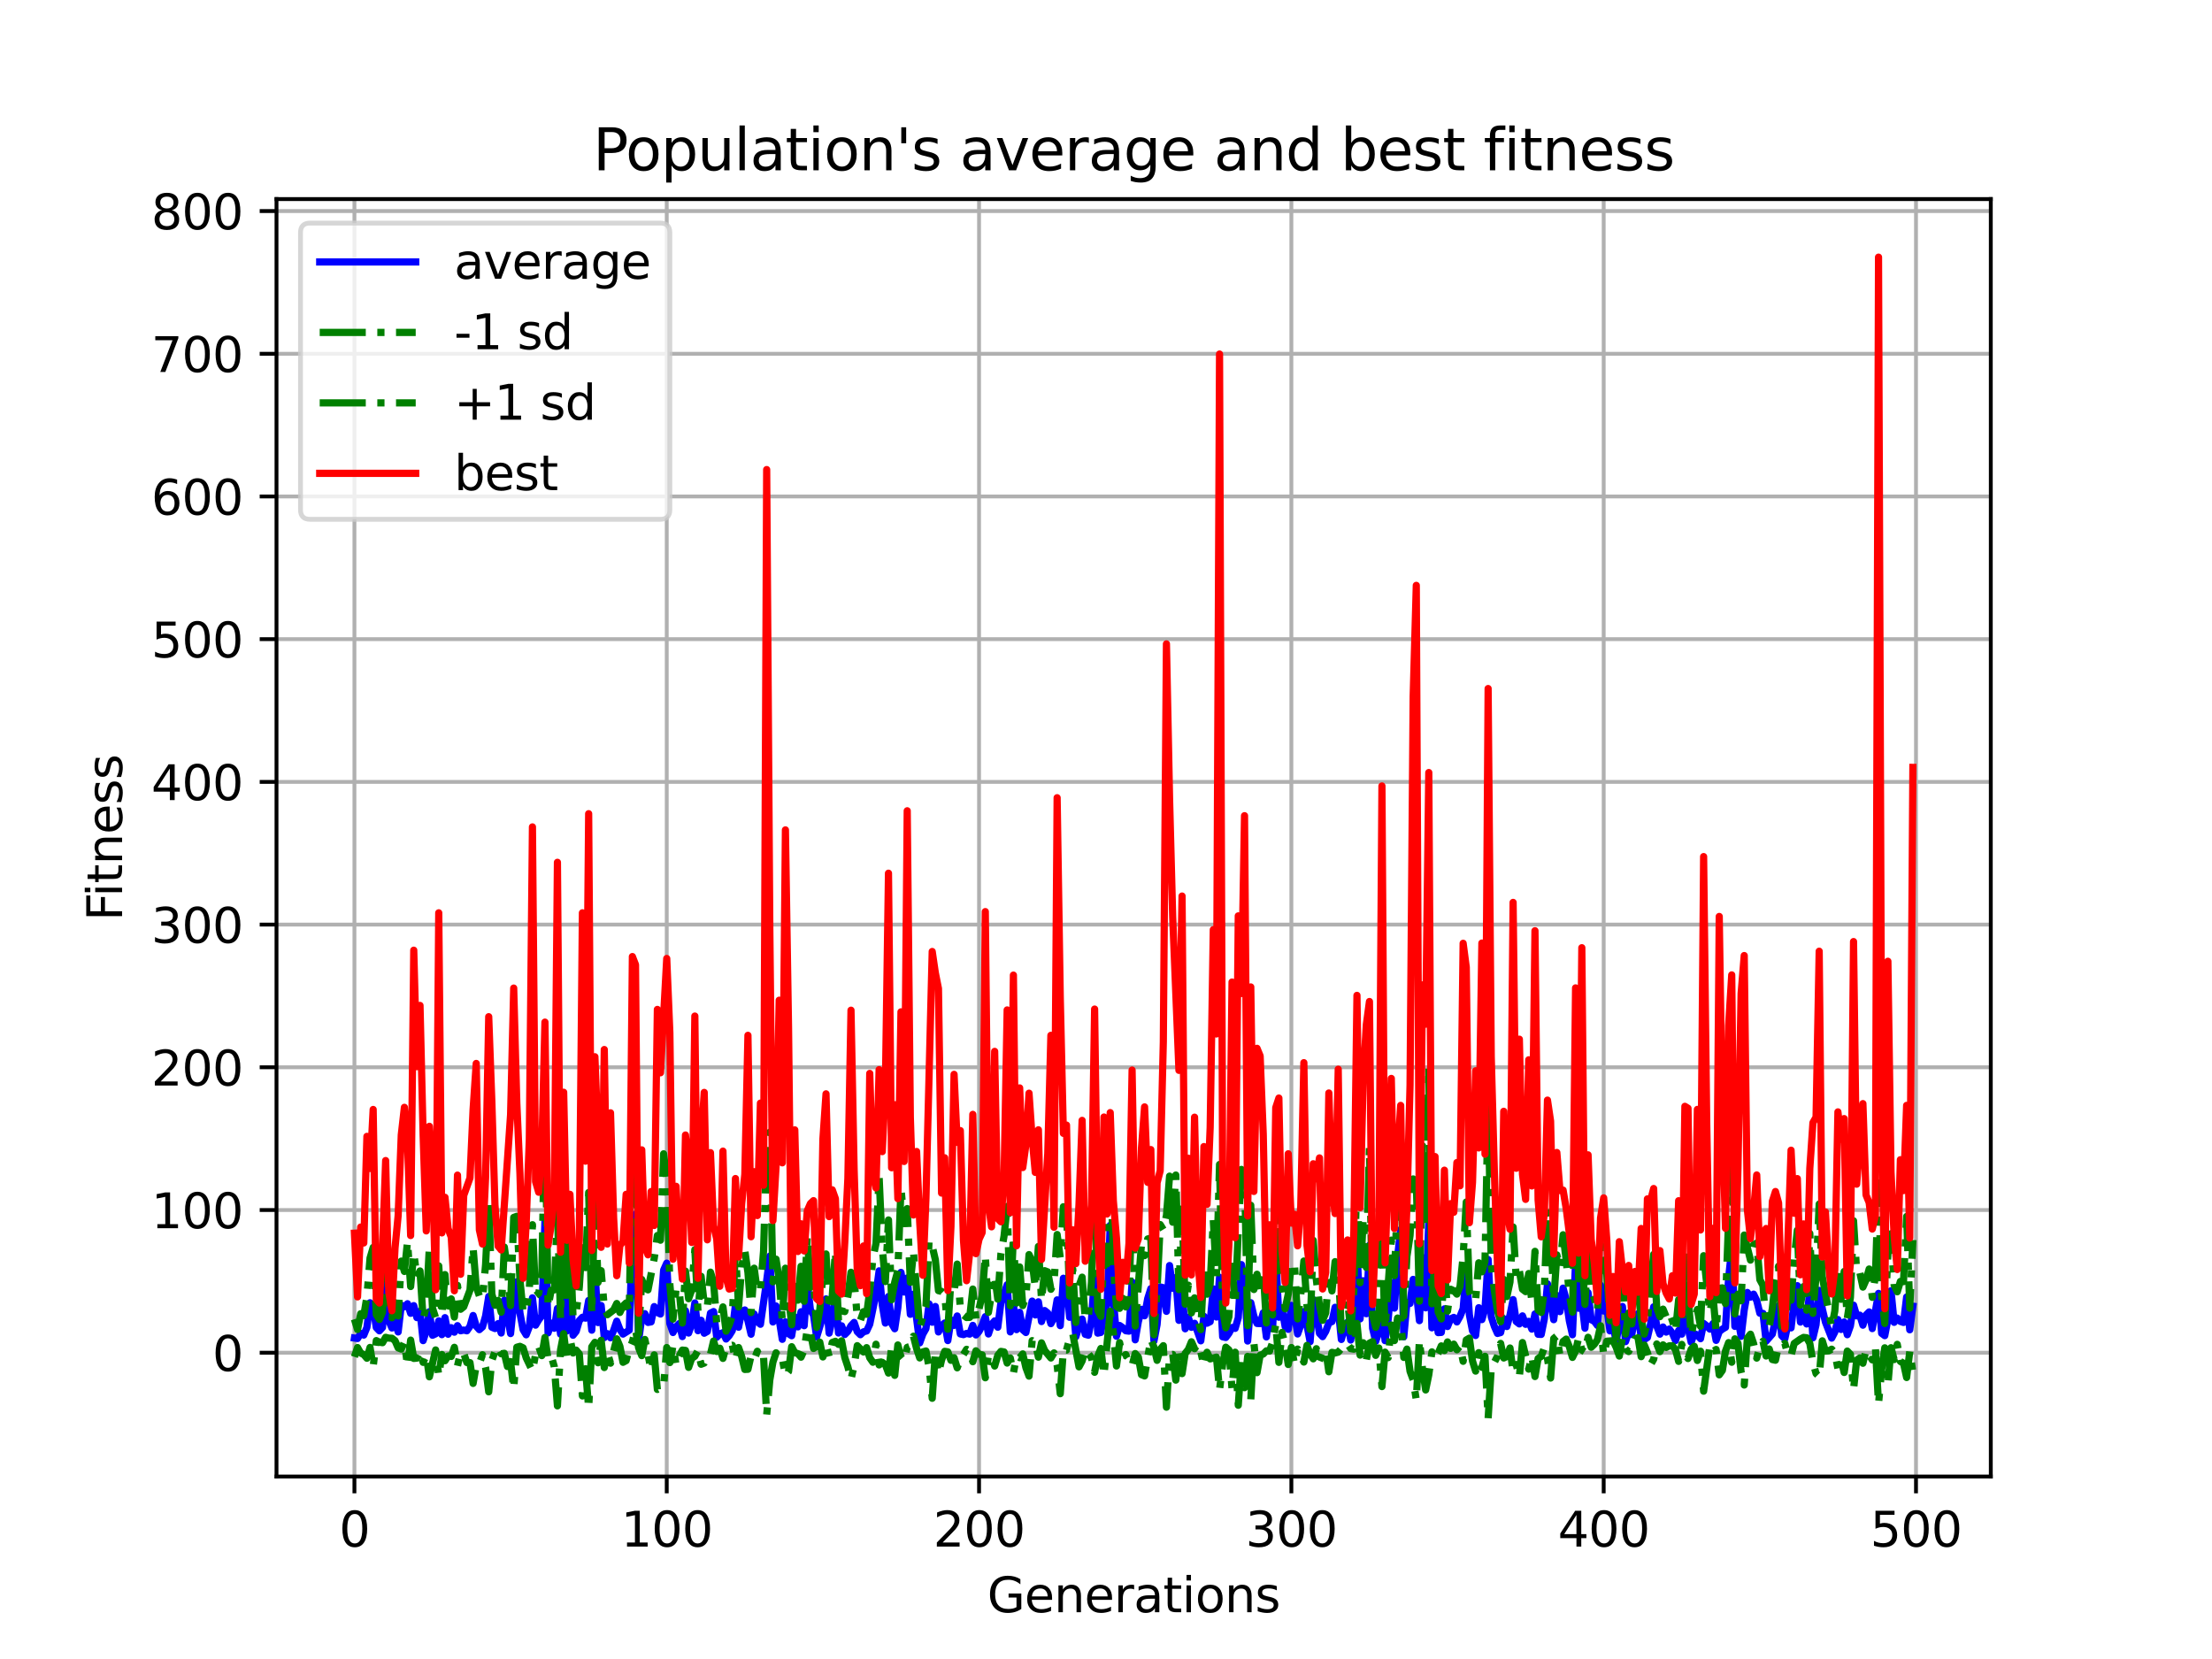 <?xml version="1.0" encoding="utf-8" standalone="no"?>
<!DOCTYPE svg PUBLIC "-//W3C//DTD SVG 1.1//EN"
  "http://www.w3.org/Graphics/SVG/1.1/DTD/svg11.dtd">
<svg height="345.6pt" version="1.1" viewBox="0 0 460.8 345.6" width="460.8pt" xmlns="http://www.w3.org/2000/svg" xmlns:xlink="http://www.w3.org/1999/xlink">
 <defs>
  <style type="text/css">*{stroke-linecap:butt;stroke-linejoin:round;}</style>
 </defs>
 <g id="figure_1">
  <g id="patch_1">
   <path d="M 0 345.6 
L 460.8 345.6 
L 460.8 0 
L 0 0 
z
" style="fill:#ffffff;"/>
  </g>
  <g id="axes_1">
   <g id="patch_2">
    <path d="M 57.6 307.584 
L 414.72 307.584 
L 414.72 41.472 
L 57.6 41.472 
z
" style="fill:#ffffff;"/>
   </g>
   <g id="matplotlib.axis_1">
    <g id="xtick_1">
     <g id="line2d_1">
      <path clip-path="url(#pb60caba57d)" d="M 73.833 307.584 
L 73.833 41.472 
" style="fill:none;stroke:#b0b0b0;stroke-linecap:square;stroke-width:0.8;"/>
     </g>
     <g id="line2d_2">
      <defs>
       <path d="M 0 0 
L 0 3.5 
" id="m5d8a71032f" style="stroke:#000000;stroke-width:0.8;"/>
      </defs>
      <g>
       <use style="stroke:#000000;stroke-width:0.8;" x="73.833" xlink:href="#m5d8a71032f" y="307.584"/>
      </g>
     </g>
     <g id="text_1">
      <!-- 0 -->
      <g transform="translate(70.651 322.182)scale(0.1 -0.1)">
       <defs>
        <path d="M 2034 4250 
Q 1547 4250 1301 3770 
Q 1056 3291 1056 2328 
Q 1056 1369 1301 889 
Q 1547 409 2034 409 
Q 2525 409 2770 889 
Q 3016 1369 3016 2328 
Q 3016 3291 2770 3770 
Q 2525 4250 2034 4250 
z
M 2034 4750 
Q 2819 4750 3233 4129 
Q 3647 3509 3647 2328 
Q 3647 1150 3233 529 
Q 2819 -91 2034 -91 
Q 1250 -91 836 529 
Q 422 1150 422 2328 
Q 422 3509 836 4129 
Q 1250 4750 2034 4750 
z
" id="DejaVuSans-30" transform="scale(0.016)"/>
       </defs>
       <use xlink:href="#DejaVuSans-30"/>
      </g>
     </g>
    </g>
    <g id="xtick_2">
     <g id="line2d_3">
      <path clip-path="url(#pb60caba57d)" d="M 138.894 307.584 
L 138.894 41.472 
" style="fill:none;stroke:#b0b0b0;stroke-linecap:square;stroke-width:0.8;"/>
     </g>
     <g id="line2d_4">
      <g>
       <use style="stroke:#000000;stroke-width:0.8;" x="138.894" xlink:href="#m5d8a71032f" y="307.584"/>
      </g>
     </g>
     <g id="text_2">
      <!-- 100 -->
      <g transform="translate(129.35 322.182)scale(0.1 -0.1)">
       <defs>
        <path d="M 794 531 
L 1825 531 
L 1825 4091 
L 703 3866 
L 703 4441 
L 1819 4666 
L 2450 4666 
L 2450 531 
L 3481 531 
L 3481 0 
L 794 0 
L 794 531 
z
" id="DejaVuSans-31" transform="scale(0.016)"/>
       </defs>
       <use xlink:href="#DejaVuSans-31"/>
       <use x="63.623" xlink:href="#DejaVuSans-30"/>
       <use x="127.246" xlink:href="#DejaVuSans-30"/>
      </g>
     </g>
    </g>
    <g id="xtick_3">
     <g id="line2d_5">
      <path clip-path="url(#pb60caba57d)" d="M 203.955 307.584 
L 203.955 41.472 
" style="fill:none;stroke:#b0b0b0;stroke-linecap:square;stroke-width:0.8;"/>
     </g>
     <g id="line2d_6">
      <g>
       <use style="stroke:#000000;stroke-width:0.8;" x="203.955" xlink:href="#m5d8a71032f" y="307.584"/>
      </g>
     </g>
     <g id="text_3">
      <!-- 200 -->
      <g transform="translate(194.411 322.182)scale(0.1 -0.1)">
       <defs>
        <path d="M 1228 531 
L 3431 531 
L 3431 0 
L 469 0 
L 469 531 
Q 828 903 1448 1529 
Q 2069 2156 2228 2338 
Q 2531 2678 2651 2914 
Q 2772 3150 2772 3378 
Q 2772 3750 2511 3984 
Q 2250 4219 1831 4219 
Q 1534 4219 1204 4116 
Q 875 4013 500 3803 
L 500 4441 
Q 881 4594 1212 4672 
Q 1544 4750 1819 4750 
Q 2544 4750 2975 4387 
Q 3406 4025 3406 3419 
Q 3406 3131 3298 2873 
Q 3191 2616 2906 2266 
Q 2828 2175 2409 1742 
Q 1991 1309 1228 531 
z
" id="DejaVuSans-32" transform="scale(0.016)"/>
       </defs>
       <use xlink:href="#DejaVuSans-32"/>
       <use x="63.623" xlink:href="#DejaVuSans-30"/>
       <use x="127.246" xlink:href="#DejaVuSans-30"/>
      </g>
     </g>
    </g>
    <g id="xtick_4">
     <g id="line2d_7">
      <path clip-path="url(#pb60caba57d)" d="M 269.016 307.584 
L 269.016 41.472 
" style="fill:none;stroke:#b0b0b0;stroke-linecap:square;stroke-width:0.8;"/>
     </g>
     <g id="line2d_8">
      <g>
       <use style="stroke:#000000;stroke-width:0.8;" x="269.016" xlink:href="#m5d8a71032f" y="307.584"/>
      </g>
     </g>
     <g id="text_4">
      <!-- 300 -->
      <g transform="translate(259.472 322.182)scale(0.1 -0.1)">
       <defs>
        <path d="M 2597 2516 
Q 3050 2419 3304 2112 
Q 3559 1806 3559 1356 
Q 3559 666 3084 287 
Q 2609 -91 1734 -91 
Q 1441 -91 1130 -33 
Q 819 25 488 141 
L 488 750 
Q 750 597 1062 519 
Q 1375 441 1716 441 
Q 2309 441 2620 675 
Q 2931 909 2931 1356 
Q 2931 1769 2642 2001 
Q 2353 2234 1838 2234 
L 1294 2234 
L 1294 2753 
L 1863 2753 
Q 2328 2753 2575 2939 
Q 2822 3125 2822 3475 
Q 2822 3834 2567 4026 
Q 2313 4219 1838 4219 
Q 1578 4219 1281 4162 
Q 984 4106 628 3988 
L 628 4550 
Q 988 4650 1302 4700 
Q 1616 4750 1894 4750 
Q 2613 4750 3031 4423 
Q 3450 4097 3450 3541 
Q 3450 3153 3228 2886 
Q 3006 2619 2597 2516 
z
" id="DejaVuSans-33" transform="scale(0.016)"/>
       </defs>
       <use xlink:href="#DejaVuSans-33"/>
       <use x="63.623" xlink:href="#DejaVuSans-30"/>
       <use x="127.246" xlink:href="#DejaVuSans-30"/>
      </g>
     </g>
    </g>
    <g id="xtick_5">
     <g id="line2d_9">
      <path clip-path="url(#pb60caba57d)" d="M 334.077 307.584 
L 334.077 41.472 
" style="fill:none;stroke:#b0b0b0;stroke-linecap:square;stroke-width:0.8;"/>
     </g>
     <g id="line2d_10">
      <g>
       <use style="stroke:#000000;stroke-width:0.8;" x="334.077" xlink:href="#m5d8a71032f" y="307.584"/>
      </g>
     </g>
     <g id="text_5">
      <!-- 400 -->
      <g transform="translate(324.533 322.182)scale(0.1 -0.1)">
       <defs>
        <path d="M 2419 4116 
L 825 1625 
L 2419 1625 
L 2419 4116 
z
M 2253 4666 
L 3047 4666 
L 3047 1625 
L 3713 1625 
L 3713 1100 
L 3047 1100 
L 3047 0 
L 2419 0 
L 2419 1100 
L 313 1100 
L 313 1709 
L 2253 4666 
z
" id="DejaVuSans-34" transform="scale(0.016)"/>
       </defs>
       <use xlink:href="#DejaVuSans-34"/>
       <use x="63.623" xlink:href="#DejaVuSans-30"/>
       <use x="127.246" xlink:href="#DejaVuSans-30"/>
      </g>
     </g>
    </g>
    <g id="xtick_6">
     <g id="line2d_11">
      <path clip-path="url(#pb60caba57d)" d="M 399.138 307.584 
L 399.138 41.472 
" style="fill:none;stroke:#b0b0b0;stroke-linecap:square;stroke-width:0.8;"/>
     </g>
     <g id="line2d_12">
      <g>
       <use style="stroke:#000000;stroke-width:0.8;" x="399.138" xlink:href="#m5d8a71032f" y="307.584"/>
      </g>
     </g>
     <g id="text_6">
      <!-- 500 -->
      <g transform="translate(389.594 322.182)scale(0.1 -0.1)">
       <defs>
        <path d="M 691 4666 
L 3169 4666 
L 3169 4134 
L 1269 4134 
L 1269 2991 
Q 1406 3038 1543 3061 
Q 1681 3084 1819 3084 
Q 2600 3084 3056 2656 
Q 3513 2228 3513 1497 
Q 3513 744 3044 326 
Q 2575 -91 1722 -91 
Q 1428 -91 1123 -41 
Q 819 9 494 109 
L 494 744 
Q 775 591 1075 516 
Q 1375 441 1709 441 
Q 2250 441 2565 725 
Q 2881 1009 2881 1497 
Q 2881 1984 2565 2268 
Q 2250 2553 1709 2553 
Q 1456 2553 1204 2497 
Q 953 2441 691 2322 
L 691 4666 
z
" id="DejaVuSans-35" transform="scale(0.016)"/>
       </defs>
       <use xlink:href="#DejaVuSans-35"/>
       <use x="63.623" xlink:href="#DejaVuSans-30"/>
       <use x="127.246" xlink:href="#DejaVuSans-30"/>
      </g>
     </g>
    </g>
    <g id="text_7">
     <!-- Generations -->
     <g transform="translate(205.662 335.861)scale(0.1 -0.1)">
      <defs>
       <path d="M 3809 666 
L 3809 1919 
L 2778 1919 
L 2778 2438 
L 4434 2438 
L 4434 434 
Q 4069 175 3628 42 
Q 3188 -91 2688 -91 
Q 1594 -91 976 548 
Q 359 1188 359 2328 
Q 359 3472 976 4111 
Q 1594 4750 2688 4750 
Q 3144 4750 3555 4637 
Q 3966 4525 4313 4306 
L 4313 3634 
Q 3963 3931 3569 4081 
Q 3175 4231 2741 4231 
Q 1884 4231 1454 3753 
Q 1025 3275 1025 2328 
Q 1025 1384 1454 906 
Q 1884 428 2741 428 
Q 3075 428 3337 486 
Q 3600 544 3809 666 
z
" id="DejaVuSans-47" transform="scale(0.016)"/>
       <path d="M 3597 1894 
L 3597 1613 
L 953 1613 
Q 991 1019 1311 708 
Q 1631 397 2203 397 
Q 2534 397 2845 478 
Q 3156 559 3463 722 
L 3463 178 
Q 3153 47 2828 -22 
Q 2503 -91 2169 -91 
Q 1331 -91 842 396 
Q 353 884 353 1716 
Q 353 2575 817 3079 
Q 1281 3584 2069 3584 
Q 2775 3584 3186 3129 
Q 3597 2675 3597 1894 
z
M 3022 2063 
Q 3016 2534 2758 2815 
Q 2500 3097 2075 3097 
Q 1594 3097 1305 2825 
Q 1016 2553 972 2059 
L 3022 2063 
z
" id="DejaVuSans-65" transform="scale(0.016)"/>
       <path d="M 3513 2113 
L 3513 0 
L 2938 0 
L 2938 2094 
Q 2938 2591 2744 2837 
Q 2550 3084 2163 3084 
Q 1697 3084 1428 2787 
Q 1159 2491 1159 1978 
L 1159 0 
L 581 0 
L 581 3500 
L 1159 3500 
L 1159 2956 
Q 1366 3272 1645 3428 
Q 1925 3584 2291 3584 
Q 2894 3584 3203 3211 
Q 3513 2838 3513 2113 
z
" id="DejaVuSans-6e" transform="scale(0.016)"/>
       <path d="M 2631 2963 
Q 2534 3019 2420 3045 
Q 2306 3072 2169 3072 
Q 1681 3072 1420 2755 
Q 1159 2438 1159 1844 
L 1159 0 
L 581 0 
L 581 3500 
L 1159 3500 
L 1159 2956 
Q 1341 3275 1631 3429 
Q 1922 3584 2338 3584 
Q 2397 3584 2469 3576 
Q 2541 3569 2628 3553 
L 2631 2963 
z
" id="DejaVuSans-72" transform="scale(0.016)"/>
       <path d="M 2194 1759 
Q 1497 1759 1228 1600 
Q 959 1441 959 1056 
Q 959 750 1161 570 
Q 1363 391 1709 391 
Q 2188 391 2477 730 
Q 2766 1069 2766 1631 
L 2766 1759 
L 2194 1759 
z
M 3341 1997 
L 3341 0 
L 2766 0 
L 2766 531 
Q 2569 213 2275 61 
Q 1981 -91 1556 -91 
Q 1019 -91 701 211 
Q 384 513 384 1019 
Q 384 1609 779 1909 
Q 1175 2209 1959 2209 
L 2766 2209 
L 2766 2266 
Q 2766 2663 2505 2880 
Q 2244 3097 1772 3097 
Q 1472 3097 1187 3025 
Q 903 2953 641 2809 
L 641 3341 
Q 956 3463 1253 3523 
Q 1550 3584 1831 3584 
Q 2591 3584 2966 3190 
Q 3341 2797 3341 1997 
z
" id="DejaVuSans-61" transform="scale(0.016)"/>
       <path d="M 1172 4494 
L 1172 3500 
L 2356 3500 
L 2356 3053 
L 1172 3053 
L 1172 1153 
Q 1172 725 1289 603 
Q 1406 481 1766 481 
L 2356 481 
L 2356 0 
L 1766 0 
Q 1100 0 847 248 
Q 594 497 594 1153 
L 594 3053 
L 172 3053 
L 172 3500 
L 594 3500 
L 594 4494 
L 1172 4494 
z
" id="DejaVuSans-74" transform="scale(0.016)"/>
       <path d="M 603 3500 
L 1178 3500 
L 1178 0 
L 603 0 
L 603 3500 
z
M 603 4863 
L 1178 4863 
L 1178 4134 
L 603 4134 
L 603 4863 
z
" id="DejaVuSans-69" transform="scale(0.016)"/>
       <path d="M 1959 3097 
Q 1497 3097 1228 2736 
Q 959 2375 959 1747 
Q 959 1119 1226 758 
Q 1494 397 1959 397 
Q 2419 397 2687 759 
Q 2956 1122 2956 1747 
Q 2956 2369 2687 2733 
Q 2419 3097 1959 3097 
z
M 1959 3584 
Q 2709 3584 3137 3096 
Q 3566 2609 3566 1747 
Q 3566 888 3137 398 
Q 2709 -91 1959 -91 
Q 1206 -91 779 398 
Q 353 888 353 1747 
Q 353 2609 779 3096 
Q 1206 3584 1959 3584 
z
" id="DejaVuSans-6f" transform="scale(0.016)"/>
       <path d="M 2834 3397 
L 2834 2853 
Q 2591 2978 2328 3040 
Q 2066 3103 1784 3103 
Q 1356 3103 1142 2972 
Q 928 2841 928 2578 
Q 928 2378 1081 2264 
Q 1234 2150 1697 2047 
L 1894 2003 
Q 2506 1872 2764 1633 
Q 3022 1394 3022 966 
Q 3022 478 2636 193 
Q 2250 -91 1575 -91 
Q 1294 -91 989 -36 
Q 684 19 347 128 
L 347 722 
Q 666 556 975 473 
Q 1284 391 1588 391 
Q 1994 391 2212 530 
Q 2431 669 2431 922 
Q 2431 1156 2273 1281 
Q 2116 1406 1581 1522 
L 1381 1569 
Q 847 1681 609 1914 
Q 372 2147 372 2553 
Q 372 3047 722 3315 
Q 1072 3584 1716 3584 
Q 2034 3584 2315 3537 
Q 2597 3491 2834 3397 
z
" id="DejaVuSans-73" transform="scale(0.016)"/>
      </defs>
      <use xlink:href="#DejaVuSans-47"/>
      <use x="77.49" xlink:href="#DejaVuSans-65"/>
      <use x="139.014" xlink:href="#DejaVuSans-6e"/>
      <use x="202.393" xlink:href="#DejaVuSans-65"/>
      <use x="263.916" xlink:href="#DejaVuSans-72"/>
      <use x="305.029" xlink:href="#DejaVuSans-61"/>
      <use x="366.309" xlink:href="#DejaVuSans-74"/>
      <use x="405.518" xlink:href="#DejaVuSans-69"/>
      <use x="433.301" xlink:href="#DejaVuSans-6f"/>
      <use x="494.482" xlink:href="#DejaVuSans-6e"/>
      <use x="557.861" xlink:href="#DejaVuSans-73"/>
     </g>
    </g>
   </g>
   <g id="matplotlib.axis_2">
    <g id="ytick_1">
     <g id="line2d_13">
      <path clip-path="url(#pb60caba57d)" d="M 57.6 281.794 
L 414.72 281.794 
" style="fill:none;stroke:#b0b0b0;stroke-linecap:square;stroke-width:0.8;"/>
     </g>
     <g id="line2d_14">
      <defs>
       <path d="M 0 0 
L -3.5 0 
" id="m50b1da388b" style="stroke:#000000;stroke-width:0.8;"/>
      </defs>
      <g>
       <use style="stroke:#000000;stroke-width:0.8;" x="57.6" xlink:href="#m50b1da388b" y="281.794"/>
      </g>
     </g>
     <g id="text_8">
      <!-- 0 -->
      <g transform="translate(44.237 285.593)scale(0.1 -0.1)">
       <use xlink:href="#DejaVuSans-30"/>
      </g>
     </g>
    </g>
    <g id="ytick_2">
     <g id="line2d_15">
      <path clip-path="url(#pb60caba57d)" d="M 57.6 252.065 
L 414.72 252.065 
" style="fill:none;stroke:#b0b0b0;stroke-linecap:square;stroke-width:0.8;"/>
     </g>
     <g id="line2d_16">
      <g>
       <use style="stroke:#000000;stroke-width:0.8;" x="57.6" xlink:href="#m50b1da388b" y="252.065"/>
      </g>
     </g>
     <g id="text_9">
      <!-- 100 -->
      <g transform="translate(31.512 255.865)scale(0.1 -0.1)">
       <use xlink:href="#DejaVuSans-31"/>
       <use x="63.623" xlink:href="#DejaVuSans-30"/>
       <use x="127.246" xlink:href="#DejaVuSans-30"/>
      </g>
     </g>
    </g>
    <g id="ytick_3">
     <g id="line2d_17">
      <path clip-path="url(#pb60caba57d)" d="M 57.6 222.337 
L 414.72 222.337 
" style="fill:none;stroke:#b0b0b0;stroke-linecap:square;stroke-width:0.8;"/>
     </g>
     <g id="line2d_18">
      <g>
       <use style="stroke:#000000;stroke-width:0.8;" x="57.6" xlink:href="#m50b1da388b" y="222.337"/>
      </g>
     </g>
     <g id="text_10">
      <!-- 200 -->
      <g transform="translate(31.512 226.136)scale(0.1 -0.1)">
       <use xlink:href="#DejaVuSans-32"/>
       <use x="63.623" xlink:href="#DejaVuSans-30"/>
       <use x="127.246" xlink:href="#DejaVuSans-30"/>
      </g>
     </g>
    </g>
    <g id="ytick_4">
     <g id="line2d_19">
      <path clip-path="url(#pb60caba57d)" d="M 57.6 192.608 
L 414.72 192.608 
" style="fill:none;stroke:#b0b0b0;stroke-linecap:square;stroke-width:0.8;"/>
     </g>
     <g id="line2d_20">
      <g>
       <use style="stroke:#000000;stroke-width:0.8;" x="57.6" xlink:href="#m50b1da388b" y="192.608"/>
      </g>
     </g>
     <g id="text_11">
      <!-- 300 -->
      <g transform="translate(31.512 196.408)scale(0.1 -0.1)">
       <use xlink:href="#DejaVuSans-33"/>
       <use x="63.623" xlink:href="#DejaVuSans-30"/>
       <use x="127.246" xlink:href="#DejaVuSans-30"/>
      </g>
     </g>
    </g>
    <g id="ytick_5">
     <g id="line2d_21">
      <path clip-path="url(#pb60caba57d)" d="M 57.6 162.88 
L 414.72 162.88 
" style="fill:none;stroke:#b0b0b0;stroke-linecap:square;stroke-width:0.8;"/>
     </g>
     <g id="line2d_22">
      <g>
       <use style="stroke:#000000;stroke-width:0.8;" x="57.6" xlink:href="#m50b1da388b" y="162.88"/>
      </g>
     </g>
     <g id="text_12">
      <!-- 400 -->
      <g transform="translate(31.512 166.679)scale(0.1 -0.1)">
       <use xlink:href="#DejaVuSans-34"/>
       <use x="63.623" xlink:href="#DejaVuSans-30"/>
       <use x="127.246" xlink:href="#DejaVuSans-30"/>
      </g>
     </g>
    </g>
    <g id="ytick_6">
     <g id="line2d_23">
      <path clip-path="url(#pb60caba57d)" d="M 57.6 133.151 
L 414.72 133.151 
" style="fill:none;stroke:#b0b0b0;stroke-linecap:square;stroke-width:0.8;"/>
     </g>
     <g id="line2d_24">
      <g>
       <use style="stroke:#000000;stroke-width:0.8;" x="57.6" xlink:href="#m50b1da388b" y="133.151"/>
      </g>
     </g>
     <g id="text_13">
      <!-- 500 -->
      <g transform="translate(31.512 136.951)scale(0.1 -0.1)">
       <use xlink:href="#DejaVuSans-35"/>
       <use x="63.623" xlink:href="#DejaVuSans-30"/>
       <use x="127.246" xlink:href="#DejaVuSans-30"/>
      </g>
     </g>
    </g>
    <g id="ytick_7">
     <g id="line2d_25">
      <path clip-path="url(#pb60caba57d)" d="M 57.6 103.423 
L 414.72 103.423 
" style="fill:none;stroke:#b0b0b0;stroke-linecap:square;stroke-width:0.8;"/>
     </g>
     <g id="line2d_26">
      <g>
       <use style="stroke:#000000;stroke-width:0.8;" x="57.6" xlink:href="#m50b1da388b" y="103.423"/>
      </g>
     </g>
     <g id="text_14">
      <!-- 600 -->
      <g transform="translate(31.512 107.222)scale(0.1 -0.1)">
       <defs>
        <path d="M 2113 2584 
Q 1688 2584 1439 2293 
Q 1191 2003 1191 1497 
Q 1191 994 1439 701 
Q 1688 409 2113 409 
Q 2538 409 2786 701 
Q 3034 994 3034 1497 
Q 3034 2003 2786 2293 
Q 2538 2584 2113 2584 
z
M 3366 4563 
L 3366 3988 
Q 3128 4100 2886 4159 
Q 2644 4219 2406 4219 
Q 1781 4219 1451 3797 
Q 1122 3375 1075 2522 
Q 1259 2794 1537 2939 
Q 1816 3084 2150 3084 
Q 2853 3084 3261 2657 
Q 3669 2231 3669 1497 
Q 3669 778 3244 343 
Q 2819 -91 2113 -91 
Q 1303 -91 875 529 
Q 447 1150 447 2328 
Q 447 3434 972 4092 
Q 1497 4750 2381 4750 
Q 2619 4750 2861 4703 
Q 3103 4656 3366 4563 
z
" id="DejaVuSans-36" transform="scale(0.016)"/>
       </defs>
       <use xlink:href="#DejaVuSans-36"/>
       <use x="63.623" xlink:href="#DejaVuSans-30"/>
       <use x="127.246" xlink:href="#DejaVuSans-30"/>
      </g>
     </g>
    </g>
    <g id="ytick_8">
     <g id="line2d_27">
      <path clip-path="url(#pb60caba57d)" d="M 57.6 73.694 
L 414.72 73.694 
" style="fill:none;stroke:#b0b0b0;stroke-linecap:square;stroke-width:0.8;"/>
     </g>
     <g id="line2d_28">
      <g>
       <use style="stroke:#000000;stroke-width:0.8;" x="57.6" xlink:href="#m50b1da388b" y="73.694"/>
      </g>
     </g>
     <g id="text_15">
      <!-- 700 -->
      <g transform="translate(31.512 77.493)scale(0.1 -0.1)">
       <defs>
        <path d="M 525 4666 
L 3525 4666 
L 3525 4397 
L 1831 0 
L 1172 0 
L 2766 4134 
L 525 4134 
L 525 4666 
z
" id="DejaVuSans-37" transform="scale(0.016)"/>
       </defs>
       <use xlink:href="#DejaVuSans-37"/>
       <use x="63.623" xlink:href="#DejaVuSans-30"/>
       <use x="127.246" xlink:href="#DejaVuSans-30"/>
      </g>
     </g>
    </g>
    <g id="ytick_9">
     <g id="line2d_29">
      <path clip-path="url(#pb60caba57d)" d="M 57.6 43.966 
L 414.72 43.966 
" style="fill:none;stroke:#b0b0b0;stroke-linecap:square;stroke-width:0.8;"/>
     </g>
     <g id="line2d_30">
      <g>
       <use style="stroke:#000000;stroke-width:0.8;" x="57.6" xlink:href="#m50b1da388b" y="43.966"/>
      </g>
     </g>
     <g id="text_16">
      <!-- 800 -->
      <g transform="translate(31.512 47.765)scale(0.1 -0.1)">
       <defs>
        <path d="M 2034 2216 
Q 1584 2216 1326 1975 
Q 1069 1734 1069 1313 
Q 1069 891 1326 650 
Q 1584 409 2034 409 
Q 2484 409 2743 651 
Q 3003 894 3003 1313 
Q 3003 1734 2745 1975 
Q 2488 2216 2034 2216 
z
M 1403 2484 
Q 997 2584 770 2862 
Q 544 3141 544 3541 
Q 544 4100 942 4425 
Q 1341 4750 2034 4750 
Q 2731 4750 3128 4425 
Q 3525 4100 3525 3541 
Q 3525 3141 3298 2862 
Q 3072 2584 2669 2484 
Q 3125 2378 3379 2068 
Q 3634 1759 3634 1313 
Q 3634 634 3220 271 
Q 2806 -91 2034 -91 
Q 1263 -91 848 271 
Q 434 634 434 1313 
Q 434 1759 690 2068 
Q 947 2378 1403 2484 
z
M 1172 3481 
Q 1172 3119 1398 2916 
Q 1625 2713 2034 2713 
Q 2441 2713 2670 2916 
Q 2900 3119 2900 3481 
Q 2900 3844 2670 4047 
Q 2441 4250 2034 4250 
Q 1625 4250 1398 4047 
Q 1172 3844 1172 3481 
z
" id="DejaVuSans-38" transform="scale(0.016)"/>
       </defs>
       <use xlink:href="#DejaVuSans-38"/>
       <use x="63.623" xlink:href="#DejaVuSans-30"/>
       <use x="127.246" xlink:href="#DejaVuSans-30"/>
      </g>
     </g>
    </g>
    <g id="text_17">
     <!-- Fitness -->
     <g transform="translate(25.433 191.845)rotate(-90)scale(0.1 -0.1)">
      <defs>
       <path d="M 628 4666 
L 3309 4666 
L 3309 4134 
L 1259 4134 
L 1259 2759 
L 3109 2759 
L 3109 2228 
L 1259 2228 
L 1259 0 
L 628 0 
L 628 4666 
z
" id="DejaVuSans-46" transform="scale(0.016)"/>
      </defs>
      <use xlink:href="#DejaVuSans-46"/>
      <use x="50.27" xlink:href="#DejaVuSans-69"/>
      <use x="78.053" xlink:href="#DejaVuSans-74"/>
      <use x="117.262" xlink:href="#DejaVuSans-6e"/>
      <use x="180.641" xlink:href="#DejaVuSans-65"/>
      <use x="242.164" xlink:href="#DejaVuSans-73"/>
      <use x="294.264" xlink:href="#DejaVuSans-73"/>
     </g>
    </g>
   </g>
   <g id="line2d_31">
    <path clip-path="url(#pb60caba57d)" d="M 73.833 278.738 
L 74.483 278.838 
L 75.134 277.767 
L 75.785 278.126 
L 76.435 276.531 
L 77.086 271.384 
L 77.736 272.285 
L 78.387 276.557 
L 79.038 277.236 
L 79.688 276.53 
L 80.339 265.772 
L 80.989 275.118 
L 81.64 276.644 
L 82.291 275.323 
L 82.941 277.467 
L 83.592 271.879 
L 84.242 272.229 
L 84.893 271.591 
L 85.544 273.589 
L 86.194 271.986 
L 86.845 274.482 
L 87.496 273.179 
L 88.146 279.277 
L 88.797 277.252 
L 89.447 273.251 
L 90.098 278.16 
L 90.749 277.862 
L 91.399 275.157 
L 92.05 278.036 
L 92.7 274.491 
L 93.351 277.947 
L 94.002 276.578 
L 94.652 277.522 
L 95.303 276.158 
L 95.953 277.226 
L 96.604 277.074 
L 97.255 277.23 
L 97.905 276.303 
L 98.556 274.044 
L 99.207 276.255 
L 99.857 276.99 
L 100.508 276.418 
L 101.158 274.145 
L 101.809 270.085 
L 102.46 276.491 
L 103.11 276.757 
L 103.761 275.733 
L 104.411 277.692 
L 105.062 270.851 
L 106.363 277.808 
L 107.014 271.461 
L 107.664 267.01 
L 108.315 273.551 
L 108.966 276.991 
L 109.616 278.065 
L 110.267 276.387 
L 110.918 270.36 
L 111.568 276.056 
L 112.219 274.956 
L 112.869 274.097 
L 113.52 254.448 
L 114.171 277.67 
L 114.821 275.628 
L 115.472 276.703 
L 116.122 272.573 
L 116.773 277.928 
L 117.424 263.323 
L 118.074 277.275 
L 118.725 267.987 
L 119.375 278.158 
L 120.026 277.353 
L 120.677 275.108 
L 121.327 274.409 
L 121.978 274.597 
L 122.629 270.908 
L 123.279 277.101 
L 123.93 264.449 
L 124.58 275.519 
L 125.231 271.961 
L 125.882 278.65 
L 126.532 277.821 
L 127.183 278.687 
L 127.833 277.127 
L 128.484 275.222 
L 129.135 276.938 
L 129.785 277.916 
L 131.086 277.092 
L 131.737 257.915 
L 132.388 252.934 
L 133.038 279.314 
L 133.689 274.468 
L 134.339 273.663 
L 134.99 275.484 
L 135.641 275.369 
L 136.291 272.183 
L 136.942 273.416 
L 137.593 273.736 
L 138.243 264.594 
L 138.894 263.132 
L 139.544 275.705 
L 140.195 277.587 
L 140.846 276.385 
L 141.496 275.735 
L 142.147 278.432 
L 142.797 273.055 
L 143.448 277.698 
L 144.099 275.853 
L 144.749 271.425 
L 145.4 277.212 
L 146.05 275.038 
L 146.701 277.737 
L 147.352 277.365 
L 148.002 273.552 
L 148.653 273.225 
L 149.304 278.576 
L 149.954 277.865 
L 150.605 277.615 
L 151.255 278.942 
L 151.906 278.225 
L 152.557 277.194 
L 153.207 271.845 
L 153.858 276.488 
L 154.508 273.212 
L 155.159 272.889 
L 155.81 275.164 
L 156.46 277.941 
L 157.111 273.728 
L 157.761 275.28 
L 158.412 275.873 
L 159.713 266.767 
L 160.364 261.67 
L 161.015 275.391 
L 161.665 272.057 
L 162.316 274.903 
L 162.966 279.008 
L 163.617 275.369 
L 164.268 277.852 
L 164.918 278.258 
L 165.569 274.368 
L 166.219 276.417 
L 166.87 273.261 
L 167.521 276.17 
L 168.171 267.188 
L 168.822 272.879 
L 169.472 273.966 
L 170.123 278.528 
L 171.424 274.249 
L 172.075 270.585 
L 172.725 277.72 
L 173.376 274.797 
L 174.027 270.071 
L 174.677 277.69 
L 175.328 276.188 
L 175.979 278.006 
L 176.629 277.356 
L 177.28 276.18 
L 177.93 275.486 
L 178.581 277.409 
L 179.232 278.048 
L 179.882 277.442 
L 180.533 277.265 
L 181.183 275.87 
L 182.485 269.541 
L 183.135 264.737 
L 183.786 271.83 
L 184.436 275.622 
L 185.087 270.086 
L 185.738 275.704 
L 186.388 276.802 
L 187.039 272.437 
L 187.69 265.064 
L 188.34 269.162 
L 188.991 266.225 
L 189.641 273.794 
L 190.292 269.611 
L 191.593 279.745 
L 192.244 277.916 
L 192.894 276.785 
L 193.545 271.625 
L 194.196 275.444 
L 194.846 272.165 
L 195.497 277.471 
L 196.147 276.172 
L 196.798 275.605 
L 197.449 279.267 
L 198.099 274.971 
L 198.75 276.099 
L 199.401 274.139 
L 200.051 277.883 
L 200.702 278.026 
L 201.352 277.776 
L 202.003 277.923 
L 202.654 276.104 
L 203.304 278.092 
L 203.955 277.358 
L 204.605 276.069 
L 205.256 274.282 
L 205.907 277.893 
L 206.557 275.927 
L 207.208 275.164 
L 207.858 276.487 
L 208.509 271.343 
L 209.81 267.634 
L 210.461 277.462 
L 211.112 271.772 
L 211.762 276.99 
L 212.413 273.378 
L 213.063 277.012 
L 213.714 277.585 
L 215.015 271.039 
L 215.666 273.931 
L 216.316 271.19 
L 216.967 275.304 
L 217.618 273.013 
L 218.268 273.532 
L 218.919 275.742 
L 219.569 274.566 
L 220.22 270.789 
L 220.871 276.157 
L 221.521 266.281 
L 222.172 266.621 
L 222.822 274.423 
L 223.473 271.108 
L 224.124 278.451 
L 224.774 276.313 
L 225.425 274.787 
L 226.076 277.961 
L 226.726 278.149 
L 227.377 274.95 
L 228.027 265.614 
L 228.678 277.719 
L 229.329 277.572 
L 229.979 273.863 
L 230.63 271.684 
L 231.28 255.258 
L 231.931 270.647 
L 232.582 278.362 
L 233.232 276.118 
L 233.883 276.564 
L 234.533 277.223 
L 235.184 277.304 
L 235.835 267.061 
L 236.485 279.108 
L 237.136 275.336 
L 237.787 272.758 
L 238.437 274.102 
L 239.088 270.519 
L 239.738 268.45 
L 240.389 279.35 
L 241.04 275.936 
L 241.69 268.093 
L 242.341 268.248 
L 242.991 273.175 
L 243.642 263.635 
L 244.293 268.38 
L 244.943 266.142 
L 245.594 275.053 
L 246.244 268.992 
L 246.895 276.812 
L 247.546 274.422 
L 248.196 276.509 
L 248.847 275.663 
L 250.148 279.32 
L 250.799 274.208 
L 251.449 275.649 
L 252.1 275.324 
L 252.751 268.497 
L 253.401 274.36 
L 254.052 266.073 
L 254.702 278.482 
L 255.353 278.625 
L 256.004 277.755 
L 256.654 276.542 
L 257.305 276.727 
L 257.955 274.514 
L 258.606 263.433 
L 259.257 266.779 
L 259.907 279.365 
L 260.558 271.374 
L 261.208 274.201 
L 261.859 275.699 
L 262.51 275.736 
L 263.16 273.485 
L 263.811 278.508 
L 264.462 273.27 
L 265.112 276.785 
L 265.763 261.66 
L 266.413 274.402 
L 267.064 272.615 
L 267.715 276.352 
L 268.365 276.926 
L 269.016 271.93 
L 269.666 273.764 
L 270.317 277.894 
L 270.968 276.079 
L 271.618 273.217 
L 272.269 276.099 
L 272.919 279.499 
L 273.57 270.728 
L 274.221 273.779 
L 274.871 277.749 
L 275.522 278.445 
L 276.173 277.342 
L 276.823 275.574 
L 277.474 275.32 
L 278.124 272.336 
L 278.775 272.693 
L 279.426 279.035 
L 280.076 276.783 
L 280.727 275.415 
L 281.377 279.152 
L 282.028 274.986 
L 282.679 259.978 
L 283.329 274.758 
L 283.98 266.805 
L 284.63 273.675 
L 285.281 259.406 
L 285.932 276.712 
L 286.582 279.43 
L 287.233 277.517 
L 287.884 273.183 
L 288.534 279.287 
L 289.185 274.846 
L 289.835 267.182 
L 290.486 272.506 
L 291.137 261.834 
L 291.787 256.137 
L 292.438 278.471 
L 293.088 271.394 
L 293.739 271.531 
L 294.39 266.518 
L 295.04 268.989 
L 295.691 275.115 
L 296.341 261.978 
L 296.992 272.447 
L 297.643 254.279 
L 298.293 276.608 
L 298.944 272.464 
L 299.595 277.612 
L 300.245 277.567 
L 300.896 272.657 
L 301.546 276.337 
L 302.197 274.736 
L 302.848 274.439 
L 303.498 275.383 
L 304.149 274.23 
L 304.799 272.626 
L 305.45 264.772 
L 306.101 273.914 
L 306.751 277.256 
L 307.402 278.21 
L 308.052 272.42 
L 308.703 274.897 
L 309.354 272.656 
L 310.004 262.373 
L 310.655 274.325 
L 311.305 276.316 
L 311.956 277.782 
L 312.607 277.6 
L 313.257 274.712 
L 313.908 276.34 
L 314.559 273.939 
L 315.209 270.732 
L 315.86 275.301 
L 316.51 275.801 
L 317.161 274.121 
L 317.812 275.881 
L 318.462 275.257 
L 319.113 276.88 
L 319.763 273.714 
L 320.414 277.953 
L 321.065 277.988 
L 321.715 274.746 
L 322.366 267.449 
L 323.667 274.916 
L 324.318 269.858 
L 324.968 273.234 
L 325.619 268.339 
L 326.27 270.753 
L 326.92 275.141 
L 327.571 278.058 
L 328.221 262.883 
L 328.872 272.538 
L 329.523 271.264 
L 330.173 276.686 
L 330.824 269.286 
L 331.474 274.922 
L 332.125 275.253 
L 332.776 276.115 
L 333.426 267.732 
L 334.077 273.112 
L 334.727 272.368 
L 335.378 277.241 
L 336.029 275.82 
L 336.679 279.669 
L 337.33 275.323 
L 337.981 272.164 
L 338.631 279.484 
L 339.282 277.535 
L 339.932 278.005 
L 340.583 274.286 
L 341.234 273.655 
L 341.884 278.644 
L 342.535 279.052 
L 343.185 278.632 
L 343.836 275.854 
L 344.487 272.237 
L 345.137 276.253 
L 345.788 277.93 
L 346.438 276.438 
L 347.089 277.502 
L 347.74 276.862 
L 348.39 277.734 
L 349.041 279.261 
L 349.691 277.17 
L 350.342 277.926 
L 350.993 271.491 
L 351.643 276.576 
L 352.294 279.597 
L 352.945 277.817 
L 353.595 278.096 
L 354.246 278.877 
L 354.896 275.697 
L 355.547 276.197 
L 356.198 276.875 
L 356.848 275.731 
L 357.499 279.225 
L 358.149 277.396 
L 358.8 276.88 
L 359.451 276.506 
L 360.101 266.23 
L 360.752 260.039 
L 361.402 276.309 
L 362.053 274.714 
L 362.704 278.389 
L 363.354 272.903 
L 364.005 269.244 
L 364.656 270.219 
L 365.306 269.593 
L 365.957 270.935 
L 366.607 273.563 
L 367.258 273.59 
L 367.909 279.388 
L 369.21 277.896 
L 370.511 272.026 
L 371.162 278.247 
L 371.812 278.903 
L 372.463 275.873 
L 373.113 276.625 
L 373.764 271.051 
L 374.415 267.83 
L 375.065 275.413 
L 375.716 273.312 
L 376.367 275.811 
L 377.017 268.393 
L 377.668 278.69 
L 378.318 275.966 
L 378.969 268.809 
L 379.62 272.653 
L 380.27 275.421 
L 381.571 278.754 
L 382.222 277.495 
L 382.873 274.883 
L 383.523 276.952 
L 384.174 275.391 
L 384.824 278.042 
L 385.475 276.203 
L 386.126 271.887 
L 386.776 274.124 
L 387.427 273.969 
L 388.078 276.06 
L 388.728 273.945 
L 389.379 273.298 
L 390.029 276.772 
L 391.331 269.432 
L 391.981 277.749 
L 392.632 278.242 
L 393.282 274.895 
L 393.933 268.88 
L 394.584 275.469 
L 395.234 274.577 
L 395.885 275.276 
L 396.535 275.493 
L 397.186 270.187 
L 397.837 277.023 
L 398.487 272.103 
L 398.487 272.103 
" style="fill:none;stroke:#0000ff;stroke-linecap:square;stroke-width:1.5;"/>
   </g>
   <g id="line2d_32">
    <path clip-path="url(#pb60caba57d)" d="M 73.833 282.659 
L 74.483 280.718 
L 75.134 281.862 
L 75.785 282.187 
L 76.435 282.948 
L 77.086 280.696 
L 77.736 284.706 
L 78.387 279.269 
L 79.038 279.602 
L 79.688 279.707 
L 80.339 278.586 
L 80.989 278.755 
L 81.64 278.775 
L 82.291 279.281 
L 82.941 280.789 
L 83.592 281.048 
L 84.242 279.59 
L 84.893 284.525 
L 85.544 279.168 
L 86.194 282.986 
L 86.845 282.924 
L 87.496 281.592 
L 88.146 283.806 
L 88.797 282.295 
L 89.447 286.818 
L 90.749 281.218 
L 91.399 286.608 
L 92.05 282.165 
L 92.7 283.467 
L 93.351 282.473 
L 94.002 282.574 
L 94.652 280.67 
L 95.303 284.55 
L 95.953 281.709 
L 96.604 281.924 
L 97.255 283.841 
L 97.905 283.854 
L 98.556 288.189 
L 99.207 284.45 
L 99.857 284.04 
L 100.508 282.218 
L 101.158 284.877 
L 101.809 289.943 
L 102.46 283.401 
L 103.11 281.603 
L 103.761 280.568 
L 104.411 282.026 
L 105.062 281.915 
L 105.713 284.672 
L 106.363 283.644 
L 107.014 289.315 
L 107.664 280.646 
L 108.315 280.464 
L 108.966 280.773 
L 109.616 282.857 
L 110.918 285.594 
L 111.568 282.163 
L 112.219 280.494 
L 112.869 282.402 
L 113.52 278.618 
L 114.171 283.108 
L 114.821 282.465 
L 115.472 284.7 
L 116.122 292.87 
L 116.773 281.197 
L 117.424 277.822 
L 118.074 283.2 
L 118.725 278.786 
L 119.375 281.855 
L 120.026 281.256 
L 120.677 282.048 
L 121.327 290.798 
L 121.978 285.13 
L 122.629 293.401 
L 123.279 280.566 
L 123.93 279.626 
L 124.58 283.887 
L 125.231 279.218 
L 125.882 284.886 
L 126.532 281.763 
L 127.183 283.975 
L 128.484 278.901 
L 129.135 280.468 
L 129.785 283.793 
L 130.436 283.442 
L 131.086 281.002 
L 131.737 279.524 
L 132.388 276.928 
L 133.038 280.779 
L 133.689 282.406 
L 134.339 279.033 
L 135.641 285.394 
L 136.291 282.242 
L 136.942 289.45 
L 138.243 288.827 
L 138.894 280.718 
L 139.544 283.857 
L 140.195 280.378 
L 140.846 284.362 
L 141.496 282.467 
L 142.147 281.25 
L 142.797 281.314 
L 143.448 284.851 
L 144.099 282.978 
L 144.749 282.531 
L 145.4 281.328 
L 146.05 284.202 
L 146.701 283.952 
L 147.352 282.484 
L 148.002 282.095 
L 148.653 279.361 
L 149.304 281.537 
L 149.954 280.856 
L 150.605 282.981 
L 151.255 280.566 
L 152.557 280.245 
L 153.207 283.254 
L 153.858 280.712 
L 154.508 282.59 
L 155.159 285.283 
L 155.81 285.248 
L 156.46 282.447 
L 157.111 283.27 
L 157.761 281.493 
L 158.412 283.193 
L 159.063 282.67 
L 159.713 294.762 
L 160.364 287.481 
L 161.015 283.745 
L 161.665 281.808 
L 162.316 283.234 
L 162.966 283.028 
L 163.617 286.553 
L 164.268 285.723 
L 164.918 280.542 
L 165.569 281.781 
L 166.219 281.986 
L 166.87 282.727 
L 167.521 281.248 
L 168.171 276.845 
L 168.822 277.576 
L 169.472 280.91 
L 170.123 280.522 
L 170.774 279.594 
L 171.424 282.678 
L 172.075 279.948 
L 172.725 282.585 
L 173.376 279.653 
L 174.027 279.417 
L 174.677 280.058 
L 175.328 279.316 
L 175.979 282.779 
L 176.629 284.742 
L 177.28 287.319 
L 177.93 284.523 
L 178.581 280.328 
L 179.882 281.645 
L 180.533 280.739 
L 181.183 282.855 
L 181.834 283.783 
L 182.485 280.023 
L 183.135 284.342 
L 183.786 283.794 
L 184.436 284.273 
L 185.087 286.037 
L 185.738 280.638 
L 186.388 286.512 
L 187.039 280.175 
L 187.69 282.672 
L 188.34 283.421 
L 188.991 280.682 
L 189.641 280.453 
L 190.292 278.355 
L 190.943 280.928 
L 191.593 282.882 
L 192.244 281.62 
L 192.894 281.436 
L 193.545 284.789 
L 194.196 291.289 
L 194.846 281.922 
L 195.497 286.072 
L 196.147 283.326 
L 196.798 281.507 
L 197.449 281.615 
L 198.099 283.381 
L 198.75 282.837 
L 199.401 284.944 
L 200.051 283.222 
L 201.352 281.088 
L 202.003 281.415 
L 202.654 283.672 
L 203.304 281.393 
L 203.955 282.111 
L 204.605 282.247 
L 205.256 287.018 
L 205.907 282.393 
L 206.557 282.43 
L 207.208 284.571 
L 207.858 282.339 
L 208.509 281.518 
L 209.16 281.631 
L 209.81 283.95 
L 210.461 282.896 
L 211.112 286.044 
L 211.762 282.523 
L 212.413 282.831 
L 213.063 282.046 
L 213.714 284.91 
L 214.365 286.673 
L 215.015 279.277 
L 215.666 279.699 
L 216.316 282.723 
L 216.967 279.744 
L 217.618 281.322 
L 218.919 282.899 
L 219.569 281.834 
L 220.22 284.406 
L 220.871 290.336 
L 221.521 281.18 
L 222.172 281.249 
L 222.822 278.838 
L 223.473 277.823 
L 224.774 284.743 
L 225.425 283.517 
L 226.076 281.12 
L 227.377 282.837 
L 228.027 285.876 
L 228.678 282.486 
L 229.329 280.914 
L 229.979 286.475 
L 231.28 273.144 
L 231.931 277.656 
L 232.582 284.563 
L 233.232 279.678 
L 233.883 282.676 
L 234.533 282.186 
L 235.184 283.982 
L 235.835 284.467 
L 236.485 281.968 
L 237.136 282.701 
L 237.787 286.364 
L 238.437 286.631 
L 239.738 278.97 
L 240.389 280.634 
L 241.04 283.388 
L 241.69 281.087 
L 242.341 280.329 
L 242.991 293.144 
L 243.642 282.259 
L 244.293 282.149 
L 244.943 287.503 
L 245.594 281.448 
L 246.244 286.149 
L 246.895 281.933 
L 247.546 281.124 
L 248.196 279.515 
L 248.847 280.96 
L 249.498 280.008 
L 250.148 281.651 
L 250.799 284.476 
L 251.449 281.699 
L 252.1 283.086 
L 253.401 282.713 
L 254.052 289.567 
L 254.702 284.141 
L 255.353 280.648 
L 256.004 281.207 
L 256.654 289.307 
L 257.305 281.685 
L 257.955 292.739 
L 258.606 283.259 
L 259.257 289.083 
L 259.907 282.561 
L 260.558 291.674 
L 261.208 279.771 
L 261.859 285.949 
L 262.51 282.323 
L 263.16 282.071 
L 263.811 281.404 
L 264.462 281.467 
L 265.112 279.631 
L 265.763 275.832 
L 266.413 283.806 
L 267.064 277.565 
L 267.715 280.059 
L 268.365 284.253 
L 269.016 280.712 
L 269.666 284.145 
L 270.317 281.034 
L 271.618 283.74 
L 272.269 280.268 
L 272.919 282.044 
L 273.57 283.07 
L 274.221 280.959 
L 274.871 283.516 
L 275.522 281.835 
L 276.173 281.192 
L 276.823 285.766 
L 277.474 281.716 
L 278.124 281.85 
L 278.775 281.676 
L 279.426 280.914 
L 280.076 280.335 
L 280.727 279.959 
L 281.377 280.94 
L 282.028 281.061 
L 282.679 275.698 
L 283.329 282.296 
L 283.98 279.72 
L 284.63 283.322 
L 285.281 279.798 
L 285.932 279.483 
L 286.582 282.351 
L 287.233 280.816 
L 287.884 288.854 
L 288.534 281.673 
L 289.185 282.821 
L 289.835 276.02 
L 290.486 279.27 
L 291.137 274.572 
L 291.787 274.92 
L 292.438 282.778 
L 293.088 281.041 
L 293.739 285.68 
L 294.39 287.445 
L 295.04 291.639 
L 295.691 279.169 
L 296.341 285.251 
L 296.992 289.552 
L 297.643 286.39 
L 298.293 281.616 
L 298.944 283.06 
L 299.595 281.896 
L 300.245 280.375 
L 300.896 281.349 
L 301.546 279.545 
L 302.197 280.901 
L 302.848 280.004 
L 303.498 281.177 
L 304.149 280.433 
L 304.799 283.588 
L 305.45 279.139 
L 306.101 278.758 
L 306.751 283.542 
L 307.402 285.63 
L 308.052 281.779 
L 308.703 284.846 
L 309.354 282.541 
L 310.004 295.488 
L 310.655 285.066 
L 311.956 282.51 
L 312.607 279.854 
L 313.257 282.895 
L 313.908 282.577 
L 314.559 280.812 
L 315.209 285.858 
L 315.86 284.254 
L 316.51 286.871 
L 317.161 279.676 
L 318.462 285.217 
L 319.113 282.552 
L 319.763 286.757 
L 320.414 282.994 
L 321.065 282.565 
L 321.715 280.708 
L 322.366 283.029 
L 323.016 287.074 
L 323.667 278.84 
L 324.318 278.301 
L 324.968 282.402 
L 325.619 279.454 
L 326.27 278.955 
L 326.92 280.537 
L 327.571 282.773 
L 328.221 281.425 
L 328.872 278.664 
L 329.523 281.232 
L 330.173 281.643 
L 330.824 278.579 
L 331.474 280.662 
L 332.125 280.042 
L 332.776 279.08 
L 333.426 276.181 
L 334.077 282.278 
L 334.727 279.397 
L 336.029 279.293 
L 336.679 280.676 
L 337.33 282.493 
L 337.981 278.731 
L 338.631 281.057 
L 339.282 281.558 
L 340.583 278.943 
L 341.234 278.677 
L 341.884 282.62 
L 342.535 280.186 
L 343.185 281.734 
L 343.836 284.318 
L 344.487 283.163 
L 345.137 279.972 
L 345.788 281.574 
L 346.438 280.158 
L 347.089 280.709 
L 347.74 280.361 
L 348.39 280.343 
L 349.041 281.186 
L 349.691 283.601 
L 350.342 280.06 
L 350.993 282.07 
L 351.643 283.007 
L 352.294 281.085 
L 352.945 280.461 
L 353.595 283.415 
L 354.246 281.474 
L 354.896 289.809 
L 356.198 280.331 
L 356.848 281.532 
L 357.499 281.121 
L 358.149 286.406 
L 358.8 285.482 
L 359.451 281.447 
L 360.101 279.688 
L 360.752 283.78 
L 361.402 278.904 
L 362.053 279.819 
L 362.704 285.8 
L 363.354 288.525 
L 364.005 278.747 
L 364.656 277.935 
L 365.306 279.902 
L 365.957 282.917 
L 366.607 280.554 
L 367.258 279.396 
L 367.909 282.482 
L 368.559 281.018 
L 369.21 283.22 
L 369.86 283.362 
L 370.511 280.29 
L 371.162 280.288 
L 371.812 279.842 
L 372.463 282.251 
L 373.113 282.385 
L 373.764 279.864 
L 375.065 278.948 
L 375.716 278.605 
L 376.367 278.681 
L 377.017 279.837 
L 377.668 283.782 
L 378.318 286.139 
L 378.969 286.791 
L 379.62 279.319 
L 380.27 281.466 
L 380.921 281.414 
L 381.571 281.062 
L 382.222 281.84 
L 382.873 285.119 
L 383.523 283.237 
L 384.174 285.912 
L 384.824 281.451 
L 385.475 282.126 
L 386.126 289.461 
L 386.776 283.348 
L 387.427 282.881 
L 388.078 283.992 
L 388.728 281.235 
L 390.029 283.285 
L 390.68 280.681 
L 391.331 292.436 
L 391.981 285.36 
L 392.632 280.772 
L 393.282 288.499 
L 393.933 280.754 
L 394.584 283.228 
L 395.234 280.051 
L 395.885 283.608 
L 396.535 283.997 
L 397.186 286.961 
L 397.837 281.53 
L 398.487 285.892 
L 398.487 285.892 
" style="fill:none;stroke:#008000;stroke-dasharray:9.6,2.4,1.5,2.4;stroke-dashoffset:0;stroke-width:1.5;"/>
   </g>
   <g id="line2d_33">
    <path clip-path="url(#pb60caba57d)" d="M 73.833 274.816 
L 74.483 276.959 
L 75.134 273.671 
L 75.785 274.065 
L 76.435 270.114 
L 77.086 262.073 
L 77.736 259.865 
L 78.387 273.846 
L 79.038 274.871 
L 79.688 273.353 
L 80.339 252.958 
L 80.989 271.481 
L 81.64 274.513 
L 82.291 271.366 
L 82.941 274.145 
L 83.592 262.711 
L 84.242 264.868 
L 84.893 258.658 
L 85.544 268.009 
L 86.194 260.987 
L 86.845 266.041 
L 87.496 264.766 
L 88.146 274.749 
L 88.797 272.208 
L 89.447 259.684 
L 90.098 272.519 
L 90.749 274.505 
L 91.399 263.706 
L 92.05 273.907 
L 92.7 265.516 
L 93.351 273.421 
L 94.002 270.582 
L 94.652 274.374 
L 95.303 267.765 
L 95.953 272.743 
L 96.604 272.223 
L 97.905 268.752 
L 98.556 259.899 
L 99.207 268.06 
L 99.857 269.941 
L 100.508 270.619 
L 101.158 263.413 
L 101.809 250.227 
L 102.46 269.58 
L 103.11 271.91 
L 103.761 270.898 
L 104.411 273.358 
L 105.062 259.786 
L 105.713 264.479 
L 106.363 271.972 
L 107.014 253.608 
L 107.664 253.374 
L 108.315 266.638 
L 108.966 273.208 
L 109.616 273.273 
L 110.267 268.618 
L 110.918 255.126 
L 111.568 269.949 
L 112.219 269.419 
L 112.869 265.792 
L 113.52 230.277 
L 114.171 272.233 
L 114.821 268.79 
L 115.472 268.705 
L 116.122 252.275 
L 116.773 274.659 
L 117.424 248.824 
L 118.074 271.349 
L 118.725 257.188 
L 119.375 274.462 
L 120.026 273.45 
L 120.677 268.168 
L 121.327 258.02 
L 121.978 264.064 
L 122.629 248.416 
L 123.279 273.635 
L 123.93 249.271 
L 124.58 267.15 
L 125.231 264.704 
L 125.882 272.413 
L 126.532 273.879 
L 127.833 272.882 
L 128.484 271.542 
L 129.135 273.409 
L 129.785 272.038 
L 130.436 271.428 
L 131.086 273.181 
L 131.737 236.306 
L 132.388 228.939 
L 133.038 277.849 
L 133.689 266.53 
L 134.339 268.294 
L 134.99 268.705 
L 136.291 262.124 
L 136.942 257.382 
L 137.593 258.359 
L 138.243 240.36 
L 138.894 245.546 
L 139.544 267.553 
L 140.195 274.796 
L 140.846 268.409 
L 141.496 269.004 
L 142.147 275.614 
L 142.797 264.795 
L 143.448 270.546 
L 144.099 268.727 
L 144.749 260.319 
L 145.4 273.096 
L 146.05 265.874 
L 146.701 271.522 
L 147.352 272.246 
L 148.002 265.009 
L 148.653 267.088 
L 149.304 275.614 
L 149.954 274.873 
L 150.605 272.249 
L 151.255 277.318 
L 151.906 276.019 
L 152.557 274.143 
L 153.207 260.435 
L 153.858 272.264 
L 154.508 263.833 
L 155.159 260.496 
L 155.81 265.08 
L 156.46 273.434 
L 157.111 264.186 
L 157.761 269.066 
L 158.412 268.553 
L 159.063 260.592 
L 159.713 238.772 
L 160.364 235.858 
L 161.015 267.037 
L 161.665 262.306 
L 162.316 266.572 
L 162.966 274.988 
L 163.617 264.185 
L 164.918 275.974 
L 165.569 266.955 
L 166.219 270.848 
L 166.87 263.796 
L 167.521 271.092 
L 168.171 257.532 
L 168.822 268.183 
L 169.472 267.022 
L 170.123 276.534 
L 170.774 272.855 
L 171.424 265.819 
L 172.075 261.221 
L 172.725 272.855 
L 173.376 269.941 
L 174.027 260.726 
L 174.677 275.322 
L 175.328 273.06 
L 175.979 273.233 
L 176.629 269.97 
L 177.28 265.04 
L 177.93 266.45 
L 178.581 274.49 
L 179.232 275.071 
L 179.882 273.24 
L 180.533 273.792 
L 181.183 268.885 
L 181.834 262.115 
L 182.485 259.06 
L 183.135 245.132 
L 183.786 259.865 
L 184.436 266.971 
L 185.087 254.136 
L 185.738 270.771 
L 186.388 267.092 
L 187.039 264.7 
L 187.69 247.456 
L 188.34 254.903 
L 188.991 251.769 
L 189.641 267.135 
L 190.292 260.868 
L 191.593 276.608 
L 192.894 272.133 
L 193.545 258.461 
L 194.196 259.598 
L 194.846 262.408 
L 195.497 268.87 
L 196.147 269.018 
L 196.798 269.703 
L 197.449 276.919 
L 198.099 266.56 
L 198.75 269.36 
L 199.401 263.334 
L 200.051 272.544 
L 200.702 273.93 
L 201.352 274.464 
L 202.003 274.432 
L 202.654 268.535 
L 203.304 274.791 
L 203.955 272.604 
L 204.605 269.891 
L 205.256 261.547 
L 205.907 273.394 
L 207.208 265.757 
L 207.858 270.636 
L 208.509 261.167 
L 209.16 257.504 
L 209.81 251.319 
L 210.461 272.028 
L 211.112 257.5 
L 211.762 271.457 
L 212.413 263.926 
L 213.063 271.979 
L 213.714 270.261 
L 214.365 261.351 
L 215.015 262.802 
L 215.666 268.164 
L 216.316 259.657 
L 216.967 270.865 
L 217.618 264.705 
L 218.268 264.962 
L 218.919 268.586 
L 219.569 267.299 
L 220.22 257.171 
L 220.871 261.979 
L 221.521 251.383 
L 222.172 251.993 
L 222.822 270.009 
L 223.473 264.394 
L 224.124 275.491 
L 224.774 267.883 
L 225.425 266.057 
L 226.076 274.801 
L 226.726 274.403 
L 227.377 267.062 
L 228.027 245.352 
L 228.678 272.953 
L 229.329 274.23 
L 229.979 261.251 
L 230.63 263.284 
L 231.28 237.372 
L 231.931 263.639 
L 232.582 272.162 
L 233.232 272.557 
L 233.883 270.453 
L 234.533 272.261 
L 235.184 270.625 
L 235.835 249.654 
L 236.485 276.248 
L 237.787 259.153 
L 238.437 261.573 
L 239.088 258.093 
L 239.738 257.929 
L 240.389 278.067 
L 241.04 268.485 
L 241.69 255.098 
L 242.341 256.166 
L 242.991 253.205 
L 243.642 245.011 
L 244.293 254.61 
L 244.943 244.782 
L 245.594 268.657 
L 246.244 251.836 
L 246.895 271.69 
L 247.546 267.721 
L 248.196 273.503 
L 248.847 270.366 
L 249.498 274.789 
L 250.148 276.989 
L 250.799 263.941 
L 251.449 269.599 
L 252.1 267.562 
L 252.751 254.142 
L 253.401 266.007 
L 254.052 242.579 
L 254.702 272.823 
L 255.353 276.602 
L 256.004 274.304 
L 256.654 263.777 
L 257.305 271.769 
L 257.955 256.289 
L 258.606 243.607 
L 259.257 244.475 
L 259.907 276.17 
L 260.558 251.073 
L 261.208 268.63 
L 261.859 265.449 
L 262.51 269.15 
L 263.16 264.898 
L 263.811 275.613 
L 264.462 265.074 
L 265.112 273.939 
L 265.763 247.488 
L 266.413 264.999 
L 267.064 267.664 
L 267.715 272.645 
L 268.365 269.598 
L 269.016 263.147 
L 269.666 263.384 
L 270.317 274.755 
L 270.968 269.791 
L 271.618 262.695 
L 272.269 271.931 
L 272.919 276.954 
L 273.57 258.385 
L 274.221 266.599 
L 274.871 271.981 
L 275.522 275.054 
L 276.173 273.492 
L 276.823 265.383 
L 277.474 268.925 
L 278.124 262.822 
L 278.775 263.711 
L 279.426 277.156 
L 280.076 273.231 
L 280.727 270.872 
L 281.377 277.364 
L 282.028 268.91 
L 282.679 244.258 
L 283.329 267.221 
L 283.98 253.891 
L 284.63 264.027 
L 285.281 239.015 
L 285.932 273.941 
L 286.582 276.509 
L 287.233 274.218 
L 287.884 257.513 
L 288.534 276.9 
L 289.835 258.344 
L 290.486 265.741 
L 291.137 249.095 
L 291.787 237.354 
L 292.438 274.164 
L 293.088 261.747 
L 293.739 257.382 
L 294.39 245.592 
L 295.04 246.339 
L 295.691 271.062 
L 296.341 238.705 
L 296.992 255.341 
L 297.643 222.168 
L 298.293 271.6 
L 298.944 261.867 
L 299.595 273.329 
L 300.245 274.759 
L 300.896 263.965 
L 301.546 273.128 
L 302.197 268.571 
L 302.848 268.874 
L 303.498 269.59 
L 304.149 268.026 
L 304.799 261.665 
L 305.45 250.405 
L 306.101 269.069 
L 306.751 270.969 
L 307.402 270.79 
L 308.052 263.062 
L 308.703 264.948 
L 309.354 262.771 
L 310.004 229.258 
L 310.655 263.584 
L 311.305 268.928 
L 311.956 273.055 
L 312.607 275.346 
L 313.257 266.529 
L 313.908 270.103 
L 314.559 267.067 
L 315.209 255.607 
L 315.86 266.348 
L 316.51 264.732 
L 317.161 268.566 
L 317.812 269.072 
L 318.462 265.296 
L 319.113 271.208 
L 319.763 260.671 
L 320.414 272.913 
L 321.065 273.41 
L 321.715 268.783 
L 322.366 251.869 
L 323.016 255.451 
L 323.667 270.992 
L 324.318 261.415 
L 324.968 264.065 
L 325.619 257.224 
L 326.27 262.551 
L 326.92 269.746 
L 327.571 273.344 
L 328.221 244.34 
L 328.872 266.412 
L 329.523 261.296 
L 330.173 271.73 
L 330.824 259.993 
L 331.474 269.182 
L 332.125 270.465 
L 332.776 273.151 
L 333.426 259.282 
L 334.077 263.946 
L 334.727 265.339 
L 335.378 275.128 
L 336.029 272.346 
L 336.679 278.661 
L 337.33 268.153 
L 337.981 265.598 
L 338.631 277.911 
L 339.282 273.511 
L 339.932 275.801 
L 340.583 269.629 
L 341.234 268.633 
L 341.884 274.668 
L 342.535 277.917 
L 343.185 275.529 
L 343.836 267.389 
L 344.487 261.31 
L 345.137 272.535 
L 345.788 274.286 
L 346.438 272.717 
L 347.089 274.295 
L 347.74 273.364 
L 348.39 275.125 
L 349.041 277.336 
L 349.691 270.738 
L 350.342 275.792 
L 350.993 260.912 
L 352.294 278.109 
L 352.945 275.173 
L 353.595 272.777 
L 354.246 276.28 
L 354.896 261.586 
L 356.198 273.419 
L 356.848 269.931 
L 357.499 277.328 
L 358.149 268.386 
L 358.8 268.278 
L 359.451 271.565 
L 360.752 236.298 
L 361.402 273.713 
L 362.053 269.61 
L 362.704 270.978 
L 363.354 257.28 
L 364.656 262.503 
L 365.306 259.284 
L 365.957 258.953 
L 366.607 266.572 
L 367.258 267.784 
L 367.909 276.295 
L 368.559 276.382 
L 369.21 272.572 
L 369.86 266.587 
L 370.511 263.763 
L 371.162 276.205 
L 371.812 277.965 
L 372.463 269.495 
L 373.113 270.864 
L 373.764 262.237 
L 374.415 256.278 
L 375.065 271.879 
L 375.716 268.019 
L 376.367 272.94 
L 377.017 256.949 
L 377.668 273.599 
L 378.318 265.793 
L 378.969 250.827 
L 379.62 265.986 
L 381.571 276.446 
L 382.222 273.149 
L 382.873 264.647 
L 383.523 270.666 
L 384.174 264.871 
L 384.824 274.633 
L 385.475 270.279 
L 386.126 254.314 
L 386.776 264.9 
L 387.427 265.057 
L 388.078 268.128 
L 388.728 266.654 
L 389.379 264.355 
L 390.029 270.26 
L 390.68 265.727 
L 391.331 246.427 
L 391.981 270.138 
L 392.632 275.712 
L 393.282 261.291 
L 393.933 257.005 
L 394.584 267.711 
L 395.234 269.103 
L 395.885 266.944 
L 396.535 266.989 
L 397.186 253.413 
L 397.837 272.517 
L 398.487 258.314 
L 398.487 258.314 
" style="fill:none;stroke:#008000;stroke-dasharray:9.6,2.4,1.5,2.4;stroke-dashoffset:0;stroke-width:1.5;"/>
   </g>
   <g id="line2d_34">
    <path clip-path="url(#pb60caba57d)" d="M 73.833 256.896 
L 74.483 270.17 
L 75.134 255.618 
L 75.785 258.933 
L 76.435 236.726 
L 77.086 243.414 
L 77.736 231.122 
L 78.387 270.676 
L 79.038 271.448 
L 79.688 259.721 
L 80.339 241.765 
L 80.989 269.204 
L 81.64 273.054 
L 82.291 260.003 
L 82.941 253.225 
L 83.592 236.413 
L 84.242 230.676 
L 84.893 237.855 
L 85.544 257.387 
L 86.194 197.945 
L 86.845 222.203 
L 87.496 209.45 
L 88.146 236.503 
L 88.797 256.421 
L 89.447 234.63 
L 90.098 244.723 
L 90.749 268.684 
L 91.399 190.156 
L 92.05 256.837 
L 92.7 249.42 
L 93.351 255.96 
L 94.002 257.714 
L 94.652 268.892 
L 95.303 244.797 
L 95.953 265.458 
L 96.604 249.033 
L 97.905 245.391 
L 98.556 231.062 
L 99.207 221.534 
L 99.857 256.198 
L 100.508 259.156 
L 101.158 245.302 
L 101.809 211.798 
L 102.46 229.457 
L 103.11 251.025 
L 103.761 259.587 
L 104.411 260.389 
L 106.363 232.222 
L 107.014 205.838 
L 107.664 229.799 
L 108.315 244.485 
L 108.966 266.305 
L 109.616 254.875 
L 110.267 237.32 
L 110.918 172.259 
L 111.568 246.149 
L 112.219 248.364 
L 112.869 239.357 
L 113.52 212.928 
L 114.171 259.379 
L 114.821 255.261 
L 115.472 249.628 
L 116.122 179.632 
L 116.773 260.88 
L 117.424 227.539 
L 118.074 258.383 
L 118.725 248.795 
L 119.375 262.396 
L 120.026 267.881 
L 120.677 258.279 
L 121.327 190.156 
L 121.978 241.898 
L 122.629 169.509 
L 123.279 260.508 
L 123.93 220.137 
L 124.58 236.963 
L 125.231 259.839 
L 125.882 218.636 
L 126.532 259.156 
L 127.183 231.82 
L 127.833 253.715 
L 128.484 265.755 
L 129.135 259.468 
L 129.785 258.621 
L 130.436 248.795 
L 131.086 263.11 
L 131.737 199.268 
L 132.388 200.962 
L 133.038 273.574 
L 133.689 239.535 
L 134.339 259.721 
L 134.99 261.4 
L 135.641 248.216 
L 136.291 255.291 
L 136.942 210.282 
L 137.593 223.481 
L 138.894 199.669 
L 139.544 215.143 
L 140.195 262.322 
L 140.846 247.131 
L 141.496 259.2 
L 142.147 266.454 
L 142.797 236.443 
L 143.448 242.686 
L 144.099 258.829 
L 144.749 211.664 
L 145.4 266.291 
L 146.05 237.498 
L 146.701 227.569 
L 147.352 258.279 
L 148.002 240.115 
L 148.653 255.291 
L 149.304 258.1 
L 149.954 267.955 
L 150.605 239.802 
L 151.255 266.172 
L 151.906 268.535 
L 152.557 268.386 
L 153.207 245.51 
L 153.858 261.861 
L 154.508 250.757 
L 155.159 244.648 
L 155.81 215.678 
L 156.46 257.64 
L 157.111 244.083 
L 157.761 253.225 
L 158.412 229.799 
L 159.063 246.922 
L 159.713 97.819 
L 160.364 193.307 
L 161.015 254.28 
L 161.665 243.058 
L 162.316 208.365 
L 162.966 242.24 
L 163.617 172.883 
L 164.268 214.236 
L 164.918 272.638 
L 165.569 235.373 
L 166.219 260.716 
L 166.87 254.934 
L 167.521 260.598 
L 168.171 252.244 
L 168.822 250.728 
L 169.472 250.118 
L 170.123 270.542 
L 170.774 271.136 
L 171.424 237.32 
L 172.075 227.866 
L 172.725 253.448 
L 173.376 247.859 
L 174.027 249.702 
L 174.677 268.951 
L 175.328 269.576 
L 175.979 258.814 
L 176.629 245.466 
L 177.28 210.446 
L 177.93 243.623 
L 178.581 264.551 
L 179.232 267.836 
L 179.882 259.557 
L 180.533 269.501 
L 181.183 223.615 
L 181.834 243.979 
L 182.485 247.472 
L 183.135 222.827 
L 183.786 239.906 
L 184.436 226.603 
L 185.087 181.906 
L 185.738 243.266 
L 186.388 230.126 
L 187.039 249.702 
L 187.69 210.787 
L 188.34 241.958 
L 188.991 168.9 
L 189.641 232.727 
L 190.292 253.106 
L 190.943 239.877 
L 191.593 254.578 
L 192.244 265.666 
L 192.894 249.598 
L 194.196 198.212 
L 194.846 202.642 
L 195.497 205.927 
L 196.147 248.543 
L 196.798 241.185 
L 197.449 268.847 
L 198.099 255.529 
L 198.75 223.808 
L 199.401 237.974 
L 200.051 235.522 
L 200.702 258.308 
L 201.352 266.796 
L 202.003 260.984 
L 202.654 232.147 
L 203.304 261.162 
L 203.955 258.16 
L 204.605 256.763 
L 205.256 189.903 
L 205.907 250.817 
L 206.557 255.573 
L 207.208 219.022 
L 207.858 253.864 
L 208.509 254.518 
L 209.16 245.51 
L 209.81 210.386 
L 210.461 252.63 
L 211.112 203.132 
L 211.762 259.527 
L 212.413 226.633 
L 213.063 243.221 
L 213.714 238.465 
L 214.365 227.733 
L 215.015 237.112 
L 215.666 244.232 
L 216.316 235.358 
L 216.967 262.366 
L 218.268 240.323 
L 218.919 215.678 
L 219.569 255.663 
L 220.22 166.18 
L 220.871 207.74 
L 221.521 236.101 
L 222.172 234.377 
L 222.822 267.272 
L 223.473 256.183 
L 224.124 263.243 
L 224.774 250.876 
L 225.425 233.396 
L 226.076 262.738 
L 226.726 260.211 
L 227.377 251.084 
L 228.027 210.208 
L 228.678 257.521 
L 229.329 268.58 
L 229.979 232.697 
L 230.63 252.898 
L 231.28 231.776 
L 231.931 250.148 
L 232.582 257.922 
L 233.232 270.334 
L 233.883 262.961 
L 234.533 266.841 
L 235.184 259.007 
L 235.835 222.917 
L 236.485 260.018 
L 237.136 258.085 
L 237.787 239.193 
L 238.437 230.587 
L 239.088 246.313 
L 239.738 239.475 
L 240.389 273.634 
L 241.04 246.402 
L 241.69 243.905 
L 242.341 217.045 
L 242.991 134.132 
L 243.642 166.343 
L 244.293 190.988 
L 245.594 222.976 
L 246.244 186.663 
L 246.895 265.637 
L 247.546 241.274 
L 248.196 265.592 
L 248.847 232.727 
L 249.498 261.579 
L 250.148 270.289 
L 250.799 238.851 
L 251.449 250.891 
L 252.1 234.853 
L 252.751 193.664 
L 253.401 215.395 
L 254.052 73.754 
L 254.702 246.789 
L 255.353 271.448 
L 256.004 259.275 
L 256.654 204.574 
L 257.305 257.848 
L 257.955 190.795 
L 258.606 206.967 
L 259.257 169.926 
L 259.907 253.314 
L 260.558 205.6 
L 261.208 248.201 
L 261.859 218.383 
L 262.51 219.974 
L 263.16 236.309 
L 263.811 268.758 
L 264.462 255.142 
L 265.112 272.474 
L 265.763 230.735 
L 266.413 228.743 
L 267.064 260.583 
L 267.715 267.168 
L 268.365 240.352 
L 269.016 254.8 
L 269.666 252.957 
L 270.317 259.527 
L 270.968 251.397 
L 271.618 221.371 
L 272.269 259.408 
L 272.919 264.938 
L 273.57 242.433 
L 274.221 245.585 
L 274.871 241.215 
L 275.522 268.52 
L 276.173 265.072 
L 276.823 227.688 
L 277.474 247.562 
L 278.124 252.809 
L 278.775 222.738 
L 279.426 272.207 
L 280.076 269.011 
L 280.727 258.308 
L 281.377 273.084 
L 282.028 256.54 
L 282.679 207.354 
L 283.329 251.59 
L 283.98 224.656 
L 284.63 213.448 
L 285.281 208.632 
L 285.932 271.761 
L 286.582 257.03 
L 287.233 257.803 
L 287.884 163.727 
L 288.534 263.095 
L 289.835 224.656 
L 290.486 255.93 
L 291.137 240.516 
L 291.787 230.274 
L 292.438 267.673 
L 293.088 251.382 
L 293.739 226.038 
L 294.39 145.043 
L 295.04 121.944 
L 295.691 259.126 
L 296.341 205.169 
L 296.992 213.359 
L 297.643 160.933 
L 298.293 264.685 
L 298.944 240.932 
L 299.595 267.911 
L 300.245 269.472 
L 300.896 243.771 
L 301.546 266.647 
L 302.197 250.743 
L 302.848 252.541 
L 303.498 242.181 
L 304.149 247.026 
L 304.799 196.503 
L 305.45 201.482 
L 306.101 254.711 
L 306.751 246.298 
L 307.402 223.065 
L 308.052 239.134 
L 308.703 196.458 
L 309.354 240.442 
L 310.004 143.437 
L 310.655 220.107 
L 311.305 244.187 
L 311.956 263.541 
L 312.607 273.648 
L 313.257 231.508 
L 313.908 252.006 
L 314.559 256.079 
L 315.209 187.986 
L 315.86 243.37 
L 316.51 216.48 
L 317.161 244.618 
L 317.812 249.851 
L 318.462 220.776 
L 319.113 247.056 
L 319.763 193.887 
L 320.414 249.955 
L 321.065 257.654 
L 321.715 252.868 
L 322.366 229.174 
L 323.016 233.545 
L 323.667 261.237 
L 324.318 240.085 
L 324.968 248.008 
L 325.619 247.918 
L 326.27 251.783 
L 326.92 256.941 
L 327.571 263.169 
L 328.221 205.793 
L 328.872 261.058 
L 329.523 197.424 
L 330.173 265.755 
L 330.824 240.575 
L 331.474 258.204 
L 332.125 263.199 
L 332.776 271.092 
L 333.426 253.701 
L 334.077 249.539 
L 334.727 258.368 
L 335.378 274.005 
L 336.029 265.919 
L 336.679 275.551 
L 337.33 258.665 
L 337.981 264.477 
L 338.631 269.115 
L 339.282 263.615 
L 339.932 273.916 
L 340.583 264.864 
L 341.234 269.204 
L 341.884 255.915 
L 342.535 274.808 
L 343.185 249.747 
L 343.836 250.089 
L 344.487 247.591 
L 345.137 269.04 
L 345.788 260.523 
L 346.438 267.391 
L 347.089 269.367 
L 347.74 270.601 
L 348.39 265.755 
L 349.041 269.382 
L 349.691 250.133 
L 350.342 273.797 
L 350.993 230.468 
L 351.643 230.869 
L 352.294 271.746 
L 352.945 269.576 
L 353.595 231.107 
L 354.246 256.227 
L 354.896 178.443 
L 355.547 234.213 
L 356.198 270.126 
L 356.848 255.886 
L 357.499 269.293 
L 358.149 190.914 
L 358.8 233.262 
L 359.451 255.886 
L 360.101 213.626 
L 360.752 203.088 
L 361.402 267.257 
L 362.053 243.221 
L 362.704 206.997 
L 363.354 199.059 
L 364.005 251.991 
L 364.656 258.026 
L 365.306 252.095 
L 365.957 244.767 
L 366.607 261.772 
L 367.258 257.03 
L 367.909 255.915 
L 368.559 268.892 
L 369.21 250.267 
L 369.86 248.216 
L 370.511 250.594 
L 371.162 270.973 
L 371.812 276.844 
L 373.113 239.609 
L 373.764 252.749 
L 374.415 245.525 
L 375.065 265.562 
L 375.716 254.964 
L 376.367 268.654 
L 377.017 243.4 
L 377.668 233.872 
L 378.318 232.727 
L 378.969 198.153 
L 379.62 261.861 
L 380.27 252.467 
L 380.921 263.407 
L 381.571 269.561 
L 382.222 264.551 
L 382.873 231.627 
L 383.523 237.335 
L 384.174 233.024 
L 384.824 269.962 
L 385.475 263.184 
L 386.126 196.146 
L 386.776 246.685 
L 388.078 229.903 
L 388.728 248.929 
L 389.379 250.534 
L 390.029 256.034 
L 390.68 253.284 
L 391.331 53.568 
L 391.981 228.58 
L 392.632 272.638 
L 393.282 200.249 
L 393.933 244.054 
L 394.584 257.521 
L 395.234 264.462 
L 395.885 241.586 
L 396.535 248.022 
L 397.186 230.274 
L 397.837 257.907 
L 398.487 159.862 
L 398.487 159.862 
" style="fill:none;stroke:#ff0000;stroke-linecap:square;stroke-width:1.5;"/>
   </g>
   <g id="patch_3">
    <path d="M 57.6 307.584 
L 57.6 41.472 
" style="fill:none;stroke:#000000;stroke-linecap:square;stroke-linejoin:miter;stroke-width:0.8;"/>
   </g>
   <g id="patch_4">
    <path d="M 414.72 307.584 
L 414.72 41.472 
" style="fill:none;stroke:#000000;stroke-linecap:square;stroke-linejoin:miter;stroke-width:0.8;"/>
   </g>
   <g id="patch_5">
    <path d="M 57.6 307.584 
L 414.72 307.584 
" style="fill:none;stroke:#000000;stroke-linecap:square;stroke-linejoin:miter;stroke-width:0.8;"/>
   </g>
   <g id="patch_6">
    <path d="M 57.6 41.472 
L 414.72 41.472 
" style="fill:none;stroke:#000000;stroke-linecap:square;stroke-linejoin:miter;stroke-width:0.8;"/>
   </g>
   <g id="text_18">
    <!-- Population's average and best fitness -->
    <g transform="translate(123.53 35.472)scale(0.12 -0.12)">
     <defs>
      <path d="M 1259 4147 
L 1259 2394 
L 2053 2394 
Q 2494 2394 2734 2622 
Q 2975 2850 2975 3272 
Q 2975 3691 2734 3919 
Q 2494 4147 2053 4147 
L 1259 4147 
z
M 628 4666 
L 2053 4666 
Q 2838 4666 3239 4311 
Q 3641 3956 3641 3272 
Q 3641 2581 3239 2228 
Q 2838 1875 2053 1875 
L 1259 1875 
L 1259 0 
L 628 0 
L 628 4666 
z
" id="DejaVuSans-50" transform="scale(0.016)"/>
      <path d="M 1159 525 
L 1159 -1331 
L 581 -1331 
L 581 3500 
L 1159 3500 
L 1159 2969 
Q 1341 3281 1617 3432 
Q 1894 3584 2278 3584 
Q 2916 3584 3314 3078 
Q 3713 2572 3713 1747 
Q 3713 922 3314 415 
Q 2916 -91 2278 -91 
Q 1894 -91 1617 61 
Q 1341 213 1159 525 
z
M 3116 1747 
Q 3116 2381 2855 2742 
Q 2594 3103 2138 3103 
Q 1681 3103 1420 2742 
Q 1159 2381 1159 1747 
Q 1159 1113 1420 752 
Q 1681 391 2138 391 
Q 2594 391 2855 752 
Q 3116 1113 3116 1747 
z
" id="DejaVuSans-70" transform="scale(0.016)"/>
      <path d="M 544 1381 
L 544 3500 
L 1119 3500 
L 1119 1403 
Q 1119 906 1312 657 
Q 1506 409 1894 409 
Q 2359 409 2629 706 
Q 2900 1003 2900 1516 
L 2900 3500 
L 3475 3500 
L 3475 0 
L 2900 0 
L 2900 538 
Q 2691 219 2414 64 
Q 2138 -91 1772 -91 
Q 1169 -91 856 284 
Q 544 659 544 1381 
z
M 1991 3584 
L 1991 3584 
z
" id="DejaVuSans-75" transform="scale(0.016)"/>
      <path d="M 603 4863 
L 1178 4863 
L 1178 0 
L 603 0 
L 603 4863 
z
" id="DejaVuSans-6c" transform="scale(0.016)"/>
      <path d="M 1147 4666 
L 1147 2931 
L 616 2931 
L 616 4666 
L 1147 4666 
z
" id="DejaVuSans-27" transform="scale(0.016)"/>
      <path id="DejaVuSans-20" transform="scale(0.016)"/>
      <path d="M 191 3500 
L 800 3500 
L 1894 563 
L 2988 3500 
L 3597 3500 
L 2284 0 
L 1503 0 
L 191 3500 
z
" id="DejaVuSans-76" transform="scale(0.016)"/>
      <path d="M 2906 1791 
Q 2906 2416 2648 2759 
Q 2391 3103 1925 3103 
Q 1463 3103 1205 2759 
Q 947 2416 947 1791 
Q 947 1169 1205 825 
Q 1463 481 1925 481 
Q 2391 481 2648 825 
Q 2906 1169 2906 1791 
z
M 3481 434 
Q 3481 -459 3084 -895 
Q 2688 -1331 1869 -1331 
Q 1566 -1331 1297 -1286 
Q 1028 -1241 775 -1147 
L 775 -588 
Q 1028 -725 1275 -790 
Q 1522 -856 1778 -856 
Q 2344 -856 2625 -561 
Q 2906 -266 2906 331 
L 2906 616 
Q 2728 306 2450 153 
Q 2172 0 1784 0 
Q 1141 0 747 490 
Q 353 981 353 1791 
Q 353 2603 747 3093 
Q 1141 3584 1784 3584 
Q 2172 3584 2450 3431 
Q 2728 3278 2906 2969 
L 2906 3500 
L 3481 3500 
L 3481 434 
z
" id="DejaVuSans-67" transform="scale(0.016)"/>
      <path d="M 2906 2969 
L 2906 4863 
L 3481 4863 
L 3481 0 
L 2906 0 
L 2906 525 
Q 2725 213 2448 61 
Q 2172 -91 1784 -91 
Q 1150 -91 751 415 
Q 353 922 353 1747 
Q 353 2572 751 3078 
Q 1150 3584 1784 3584 
Q 2172 3584 2448 3432 
Q 2725 3281 2906 2969 
z
M 947 1747 
Q 947 1113 1208 752 
Q 1469 391 1925 391 
Q 2381 391 2643 752 
Q 2906 1113 2906 1747 
Q 2906 2381 2643 2742 
Q 2381 3103 1925 3103 
Q 1469 3103 1208 2742 
Q 947 2381 947 1747 
z
" id="DejaVuSans-64" transform="scale(0.016)"/>
      <path d="M 3116 1747 
Q 3116 2381 2855 2742 
Q 2594 3103 2138 3103 
Q 1681 3103 1420 2742 
Q 1159 2381 1159 1747 
Q 1159 1113 1420 752 
Q 1681 391 2138 391 
Q 2594 391 2855 752 
Q 3116 1113 3116 1747 
z
M 1159 2969 
Q 1341 3281 1617 3432 
Q 1894 3584 2278 3584 
Q 2916 3584 3314 3078 
Q 3713 2572 3713 1747 
Q 3713 922 3314 415 
Q 2916 -91 2278 -91 
Q 1894 -91 1617 61 
Q 1341 213 1159 525 
L 1159 0 
L 581 0 
L 581 4863 
L 1159 4863 
L 1159 2969 
z
" id="DejaVuSans-62" transform="scale(0.016)"/>
      <path d="M 2375 4863 
L 2375 4384 
L 1825 4384 
Q 1516 4384 1395 4259 
Q 1275 4134 1275 3809 
L 1275 3500 
L 2222 3500 
L 2222 3053 
L 1275 3053 
L 1275 0 
L 697 0 
L 697 3053 
L 147 3053 
L 147 3500 
L 697 3500 
L 697 3744 
Q 697 4328 969 4595 
Q 1241 4863 1831 4863 
L 2375 4863 
z
" id="DejaVuSans-66" transform="scale(0.016)"/>
     </defs>
     <use xlink:href="#DejaVuSans-50"/>
     <use x="56.678" xlink:href="#DejaVuSans-6f"/>
     <use x="117.859" xlink:href="#DejaVuSans-70"/>
     <use x="181.336" xlink:href="#DejaVuSans-75"/>
     <use x="244.715" xlink:href="#DejaVuSans-6c"/>
     <use x="272.498" xlink:href="#DejaVuSans-61"/>
     <use x="333.777" xlink:href="#DejaVuSans-74"/>
     <use x="372.986" xlink:href="#DejaVuSans-69"/>
     <use x="400.77" xlink:href="#DejaVuSans-6f"/>
     <use x="461.951" xlink:href="#DejaVuSans-6e"/>
     <use x="525.33" xlink:href="#DejaVuSans-27"/>
     <use x="552.82" xlink:href="#DejaVuSans-73"/>
     <use x="604.92" xlink:href="#DejaVuSans-20"/>
     <use x="636.707" xlink:href="#DejaVuSans-61"/>
     <use x="697.986" xlink:href="#DejaVuSans-76"/>
     <use x="757.166" xlink:href="#DejaVuSans-65"/>
     <use x="818.689" xlink:href="#DejaVuSans-72"/>
     <use x="859.803" xlink:href="#DejaVuSans-61"/>
     <use x="921.082" xlink:href="#DejaVuSans-67"/>
     <use x="984.559" xlink:href="#DejaVuSans-65"/>
     <use x="1046.082" xlink:href="#DejaVuSans-20"/>
     <use x="1077.869" xlink:href="#DejaVuSans-61"/>
     <use x="1139.148" xlink:href="#DejaVuSans-6e"/>
     <use x="1202.527" xlink:href="#DejaVuSans-64"/>
     <use x="1266.004" xlink:href="#DejaVuSans-20"/>
     <use x="1297.791" xlink:href="#DejaVuSans-62"/>
     <use x="1361.268" xlink:href="#DejaVuSans-65"/>
     <use x="1422.791" xlink:href="#DejaVuSans-73"/>
     <use x="1474.891" xlink:href="#DejaVuSans-74"/>
     <use x="1514.1" xlink:href="#DejaVuSans-20"/>
     <use x="1545.887" xlink:href="#DejaVuSans-66"/>
     <use x="1581.092" xlink:href="#DejaVuSans-69"/>
     <use x="1608.875" xlink:href="#DejaVuSans-74"/>
     <use x="1648.084" xlink:href="#DejaVuSans-6e"/>
     <use x="1711.463" xlink:href="#DejaVuSans-65"/>
     <use x="1772.986" xlink:href="#DejaVuSans-73"/>
     <use x="1825.086" xlink:href="#DejaVuSans-73"/>
    </g>
   </g>
   <g id="legend_1">
    <g id="patch_7">
     <path d="M 64.6 108.184 
L 137.541 108.184 
Q 139.541 108.184 139.541 106.184 
L 139.541 48.472 
Q 139.541 46.472 137.541 46.472 
L 64.6 46.472 
Q 62.6 46.472 62.6 48.472 
L 62.6 106.184 
Q 62.6 108.184 64.6 108.184 
z
" style="fill:#ffffff;opacity:0.8;stroke:#cccccc;stroke-linejoin:miter;"/>
    </g>
    <g id="line2d_35">
     <path d="M 66.6 54.57 
L 86.6 54.57 
" style="fill:none;stroke:#0000ff;stroke-linecap:square;stroke-width:1.5;"/>
    </g>
    <g id="line2d_36"/>
    <g id="text_19">
     <!-- average -->
     <g transform="translate(94.6 58.07)scale(0.1 -0.1)">
      <use xlink:href="#DejaVuSans-61"/>
      <use x="61.279" xlink:href="#DejaVuSans-76"/>
      <use x="120.459" xlink:href="#DejaVuSans-65"/>
      <use x="181.982" xlink:href="#DejaVuSans-72"/>
      <use x="223.096" xlink:href="#DejaVuSans-61"/>
      <use x="284.375" xlink:href="#DejaVuSans-67"/>
      <use x="347.852" xlink:href="#DejaVuSans-65"/>
     </g>
    </g>
    <g id="line2d_37">
     <path d="M 66.6 69.249 
L 86.6 69.249 
" style="fill:none;stroke:#008000;stroke-dasharray:9.6,2.4,1.5,2.4;stroke-dashoffset:0;stroke-width:1.5;"/>
    </g>
    <g id="line2d_38"/>
    <g id="text_20">
     <!-- -1 sd -->
     <g transform="translate(94.6 72.749)scale(0.1 -0.1)">
      <defs>
       <path d="M 313 2009 
L 1997 2009 
L 1997 1497 
L 313 1497 
L 313 2009 
z
" id="DejaVuSans-2d" transform="scale(0.016)"/>
      </defs>
      <use xlink:href="#DejaVuSans-2d"/>
      <use x="36.084" xlink:href="#DejaVuSans-31"/>
      <use x="99.707" xlink:href="#DejaVuSans-20"/>
      <use x="131.494" xlink:href="#DejaVuSans-73"/>
      <use x="183.594" xlink:href="#DejaVuSans-64"/>
     </g>
    </g>
    <g id="line2d_39">
     <path d="M 66.6 83.927 
L 86.6 83.927 
" style="fill:none;stroke:#008000;stroke-dasharray:9.6,2.4,1.5,2.4;stroke-dashoffset:0;stroke-width:1.5;"/>
    </g>
    <g id="line2d_40"/>
    <g id="text_21">
     <!-- +1 sd -->
     <g transform="translate(94.6 87.427)scale(0.1 -0.1)">
      <defs>
       <path d="M 2944 4013 
L 2944 2272 
L 4684 2272 
L 4684 1741 
L 2944 1741 
L 2944 0 
L 2419 0 
L 2419 1741 
L 678 1741 
L 678 2272 
L 2419 2272 
L 2419 4013 
L 2944 4013 
z
" id="DejaVuSans-2b" transform="scale(0.016)"/>
      </defs>
      <use xlink:href="#DejaVuSans-2b"/>
      <use x="83.789" xlink:href="#DejaVuSans-31"/>
      <use x="147.412" xlink:href="#DejaVuSans-20"/>
      <use x="179.199" xlink:href="#DejaVuSans-73"/>
      <use x="231.299" xlink:href="#DejaVuSans-64"/>
     </g>
    </g>
    <g id="line2d_41">
     <path d="M 66.6 98.605 
L 86.6 98.605 
" style="fill:none;stroke:#ff0000;stroke-linecap:square;stroke-width:1.5;"/>
    </g>
    <g id="line2d_42"/>
    <g id="text_22">
     <!-- best -->
     <g transform="translate(94.6 102.105)scale(0.1 -0.1)">
      <use xlink:href="#DejaVuSans-62"/>
      <use x="63.477" xlink:href="#DejaVuSans-65"/>
      <use x="125" xlink:href="#DejaVuSans-73"/>
      <use x="177.1" xlink:href="#DejaVuSans-74"/>
     </g>
    </g>
   </g>
  </g>
 </g>
 <defs>
  <clipPath id="pb60caba57d">
   <rect height="266.112" width="357.12" x="57.6" y="41.472"/>
  </clipPath>
 </defs>
</svg>
